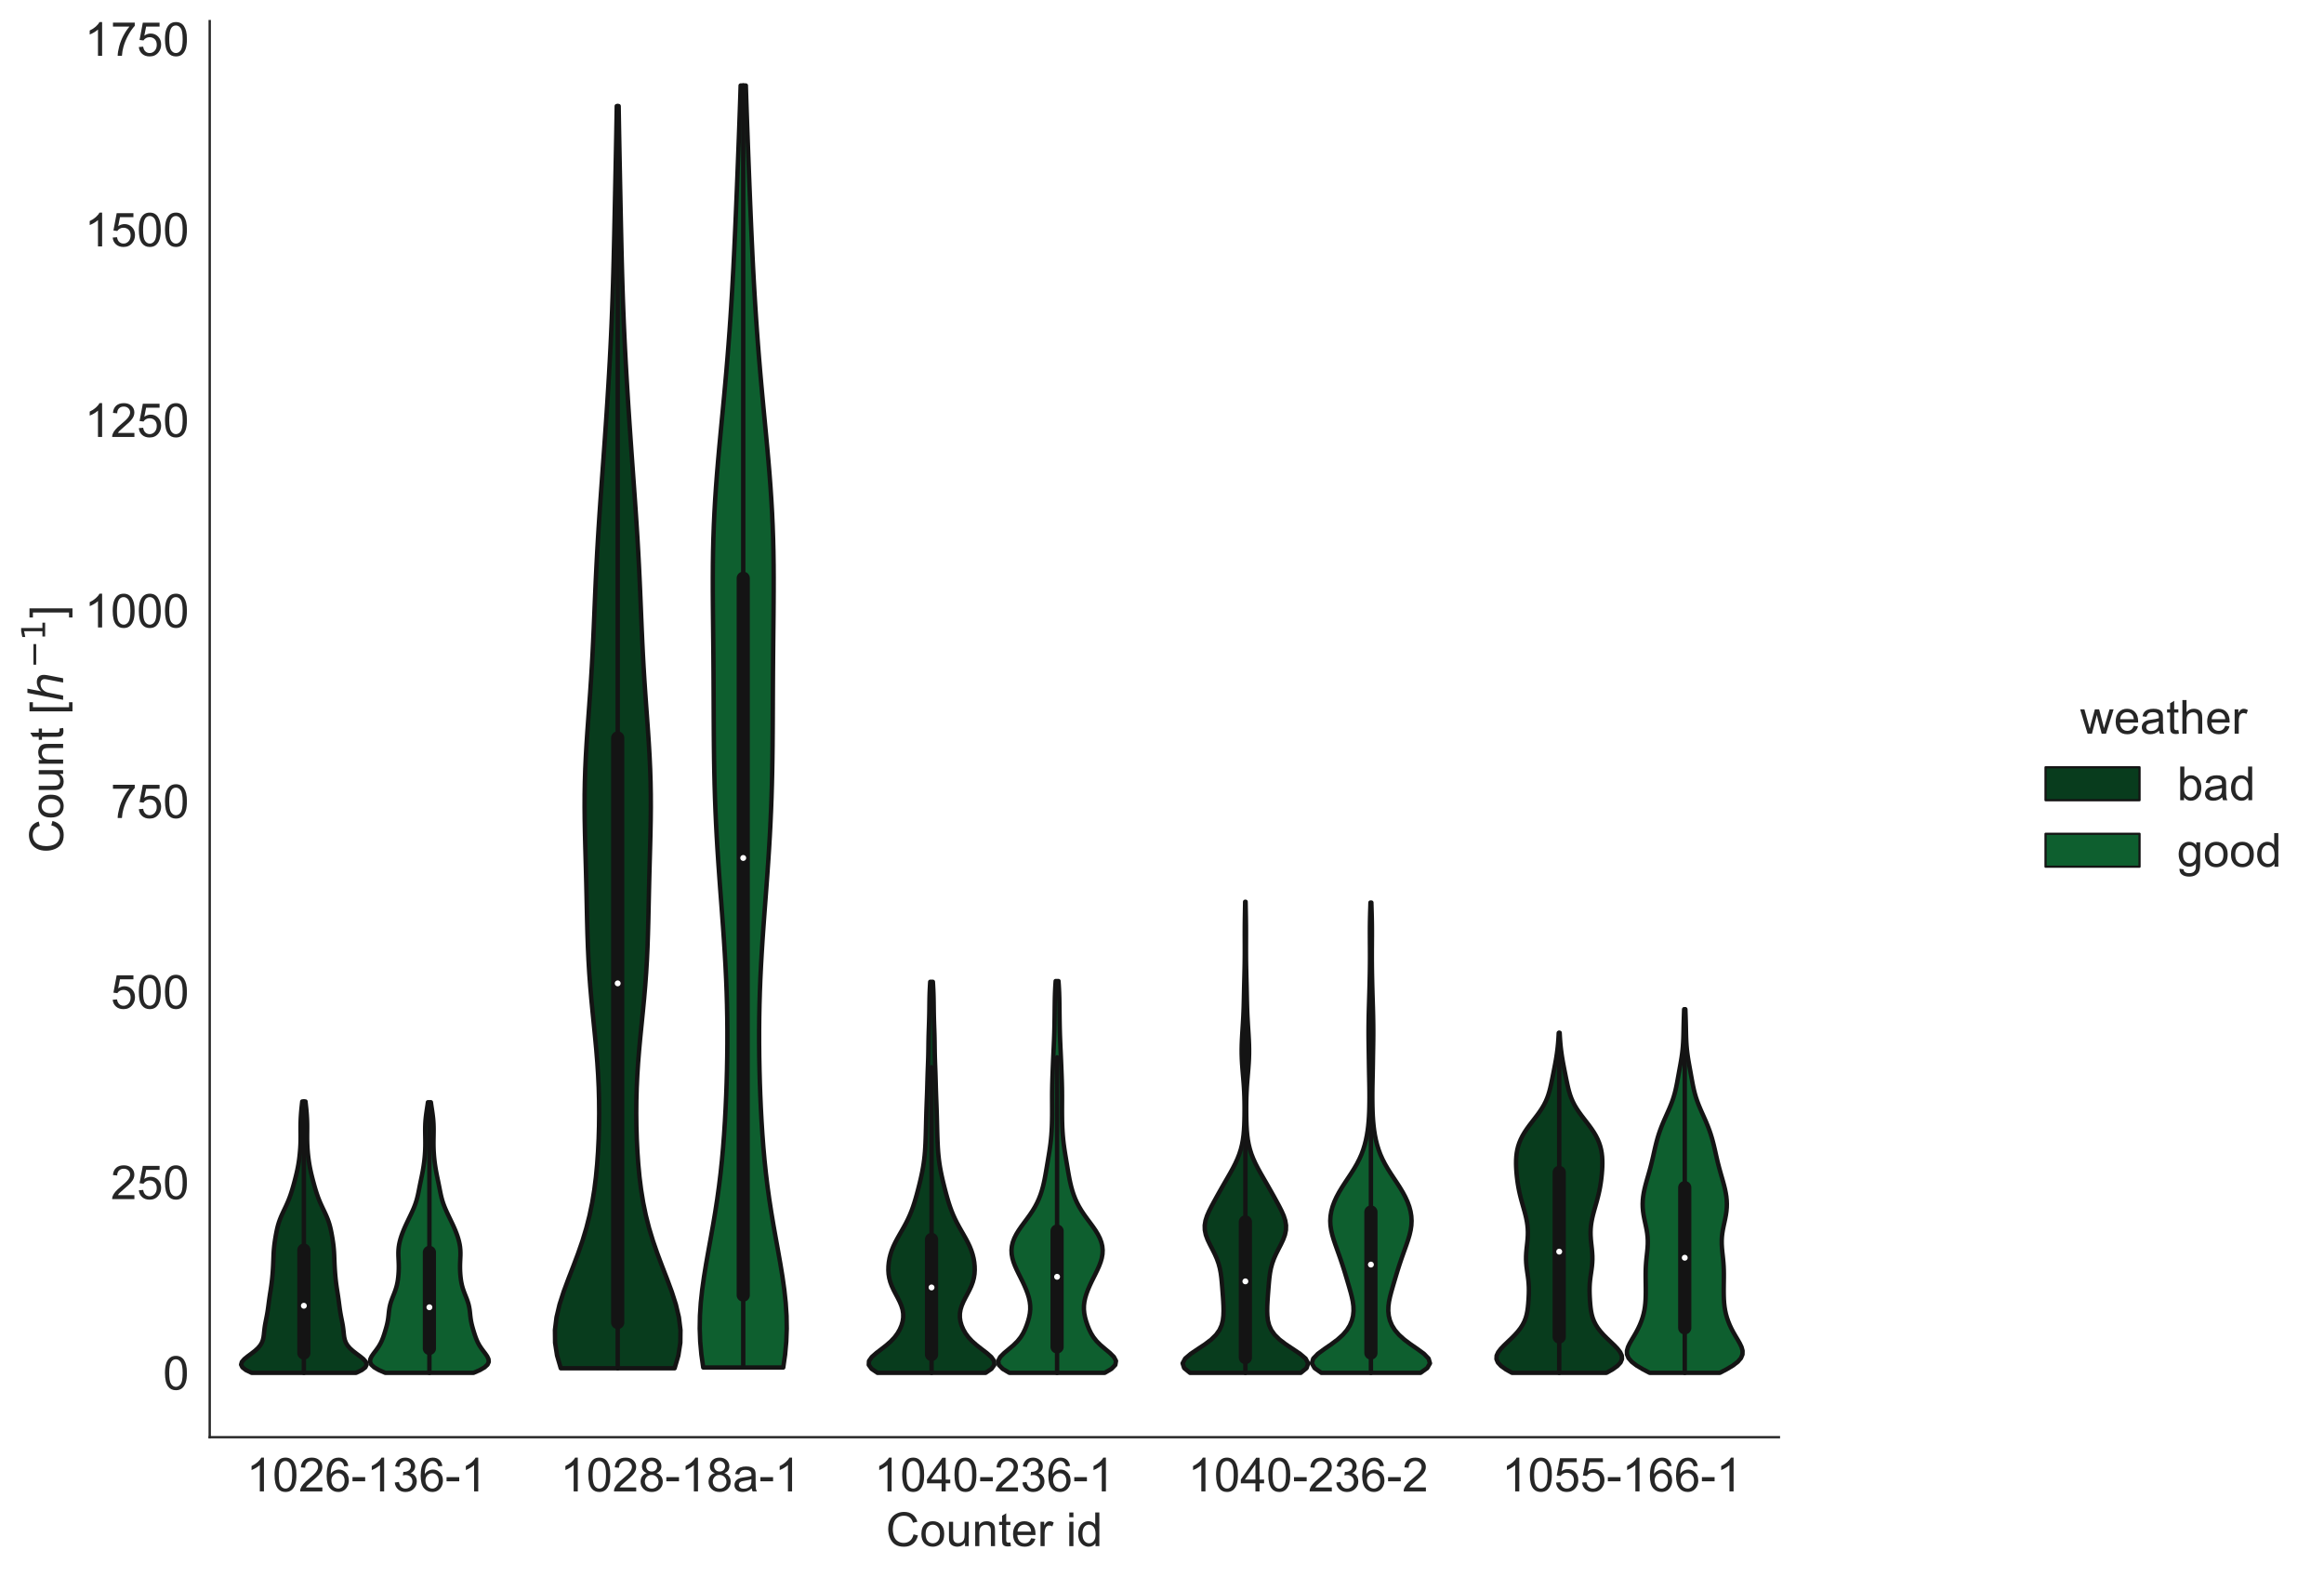<?xml version="1.0" encoding="utf-8" standalone="no"?>
<!DOCTYPE svg PUBLIC "-//W3C//DTD SVG 1.1//EN"
  "http://www.w3.org/Graphics/SVG/1.1/DTD/svg11.dtd">
<!-- Created with matplotlib (https://matplotlib.org/) -->
<svg height="536.576pt" version="1.1" viewBox="0 0 791.118 536.576" width="791.118pt" xmlns="http://www.w3.org/2000/svg" xmlns:xlink="http://www.w3.org/1999/xlink">
 <defs>
  <style type="text/css">
*{stroke-linecap:butt;stroke-linejoin:round;white-space:pre;}
  </style>
 </defs>
 <g id="figure_1">
  <g id="patch_1">
   <path d="M 0 536.576 
L 791.118 536.576 
L 791.118 0 
L 0 0 
z
" style="fill:#ffffff;"/>
  </g>
  <g id="axes_1">
   <g id="patch_2">
    <path d="M 71.39 489.111 
L 605.56 489.111 
L 605.56 7.2 
L 71.39 7.2 
z
" style="fill:#ffffff;"/>
   </g>
   <g id="matplotlib.axis_1">
    <g id="xtick_1">
     <g id="text_1">
      <!-- 1026-136-1 -->
      <defs>
       <path d="M 37.25 0 
L 28.469 0 
L 28.469 56 
Q 25.297 52.984 20.141 49.953 
Q 14.984 46.922 10.891 45.406 
L 10.891 53.906 
Q 18.266 57.375 23.781 62.297 
Q 29.297 67.234 31.594 71.875 
L 37.25 71.875 
z
" id="ArialMT-49"/>
       <path d="M 4.156 35.297 
Q 4.156 48 6.766 55.734 
Q 9.375 63.484 14.516 67.672 
Q 19.672 71.875 27.484 71.875 
Q 33.25 71.875 37.594 69.547 
Q 41.938 67.234 44.766 62.859 
Q 47.609 58.5 49.219 52.219 
Q 50.828 45.953 50.828 35.297 
Q 50.828 22.703 48.234 14.969 
Q 45.656 7.234 40.5 3 
Q 35.359 -1.219 27.484 -1.219 
Q 17.141 -1.219 11.234 6.203 
Q 4.156 15.141 4.156 35.297 
z
M 13.188 35.297 
Q 13.188 17.672 17.312 11.828 
Q 21.438 6 27.484 6 
Q 33.547 6 37.672 11.859 
Q 41.797 17.719 41.797 35.297 
Q 41.797 52.984 37.672 58.781 
Q 33.547 64.594 27.391 64.594 
Q 21.344 64.594 17.719 59.469 
Q 13.188 52.938 13.188 35.297 
z
" id="ArialMT-48"/>
       <path d="M 50.344 8.453 
L 50.344 0 
L 3.031 0 
Q 2.938 3.172 4.047 6.109 
Q 5.859 10.938 9.828 15.625 
Q 13.812 20.312 21.344 26.469 
Q 33.016 36.031 37.109 41.625 
Q 41.219 47.219 41.219 52.203 
Q 41.219 57.422 37.469 61 
Q 33.734 64.594 27.734 64.594 
Q 21.391 64.594 17.578 60.781 
Q 13.766 56.984 13.719 50.25 
L 4.688 51.172 
Q 5.609 61.281 11.656 66.578 
Q 17.719 71.875 27.938 71.875 
Q 38.234 71.875 44.234 66.156 
Q 50.25 60.453 50.25 52 
Q 50.25 47.703 48.484 43.547 
Q 46.734 39.406 42.656 34.812 
Q 38.578 30.219 29.109 22.219 
Q 21.188 15.578 18.938 13.203 
Q 16.703 10.844 15.234 8.453 
z
" id="ArialMT-50"/>
       <path d="M 49.75 54.047 
L 41.016 53.375 
Q 39.844 58.547 37.703 60.891 
Q 34.125 64.656 28.906 64.656 
Q 24.703 64.656 21.531 62.312 
Q 17.391 59.281 14.984 53.469 
Q 12.594 47.656 12.5 36.922 
Q 15.672 41.75 20.266 44.094 
Q 24.859 46.438 29.891 46.438 
Q 38.672 46.438 44.844 39.969 
Q 51.031 33.5 51.031 23.25 
Q 51.031 16.5 48.125 10.719 
Q 45.219 4.938 40.141 1.859 
Q 35.062 -1.219 28.609 -1.219 
Q 17.625 -1.219 10.688 6.859 
Q 3.766 14.938 3.766 33.5 
Q 3.766 54.25 11.422 63.672 
Q 18.109 71.875 29.438 71.875 
Q 37.891 71.875 43.281 67.141 
Q 48.688 62.406 49.75 54.047 
z
M 13.875 23.188 
Q 13.875 18.656 15.797 14.5 
Q 17.719 10.359 21.188 8.172 
Q 24.656 6 28.469 6 
Q 34.031 6 38.031 10.484 
Q 42.047 14.984 42.047 22.703 
Q 42.047 30.125 38.078 34.391 
Q 34.125 38.672 28.125 38.672 
Q 22.172 38.672 18.016 34.391 
Q 13.875 30.125 13.875 23.188 
z
" id="ArialMT-54"/>
       <path d="M 3.172 21.484 
L 3.172 30.328 
L 30.172 30.328 
L 30.172 21.484 
z
" id="ArialMT-45"/>
       <path d="M 4.203 18.891 
L 12.984 20.062 
Q 14.5 12.594 18.141 9.297 
Q 21.781 6 27 6 
Q 33.203 6 37.469 10.297 
Q 41.75 14.594 41.75 20.953 
Q 41.75 27 37.797 30.922 
Q 33.844 34.859 27.734 34.859 
Q 25.25 34.859 21.531 33.891 
L 22.516 41.609 
Q 23.391 41.5 23.922 41.5 
Q 29.547 41.5 34.031 44.422 
Q 38.531 47.359 38.531 53.469 
Q 38.531 58.297 35.25 61.469 
Q 31.984 64.656 26.812 64.656 
Q 21.688 64.656 18.266 61.422 
Q 14.844 58.203 13.875 51.766 
L 5.078 53.328 
Q 6.688 62.156 12.391 67.016 
Q 18.109 71.875 26.609 71.875 
Q 32.469 71.875 37.391 69.359 
Q 42.328 66.844 44.938 62.5 
Q 47.562 58.156 47.562 53.266 
Q 47.562 48.641 45.062 44.828 
Q 42.578 41.016 37.703 38.766 
Q 44.047 37.312 47.562 32.688 
Q 51.078 28.078 51.078 21.141 
Q 51.078 11.766 44.234 5.25 
Q 37.406 -1.266 26.953 -1.266 
Q 17.531 -1.266 11.297 4.344 
Q 5.078 9.969 4.203 18.891 
z
" id="ArialMT-51"/>
      </defs>
      <g style="fill:#262626;" transform="translate(83.889 507.563)scale(0.16 -0.16)">
       <use xlink:href="#ArialMT-49"/>
       <use x="55.615" xlink:href="#ArialMT-48"/>
       <use x="111.23" xlink:href="#ArialMT-50"/>
       <use x="166.846" xlink:href="#ArialMT-54"/>
       <use x="222.461" xlink:href="#ArialMT-45"/>
       <use x="255.762" xlink:href="#ArialMT-49"/>
       <use x="311.377" xlink:href="#ArialMT-51"/>
       <use x="366.992" xlink:href="#ArialMT-54"/>
       <use x="422.607" xlink:href="#ArialMT-45"/>
       <use x="455.908" xlink:href="#ArialMT-49"/>
      </g>
     </g>
    </g>
    <g id="xtick_2">
     <g id="text_2">
      <!-- 1028-18a-1 -->
      <defs>
       <path d="M 17.672 38.812 
Q 12.203 40.828 9.562 44.531 
Q 6.938 48.25 6.938 53.422 
Q 6.938 61.234 12.547 66.547 
Q 18.172 71.875 27.484 71.875 
Q 36.859 71.875 42.578 66.422 
Q 48.297 60.984 48.297 53.172 
Q 48.297 48.188 45.672 44.5 
Q 43.062 40.828 37.75 38.812 
Q 44.344 36.672 47.781 31.875 
Q 51.219 27.094 51.219 20.453 
Q 51.219 11.281 44.719 5.031 
Q 38.234 -1.219 27.641 -1.219 
Q 17.047 -1.219 10.547 5.047 
Q 4.047 11.328 4.047 20.703 
Q 4.047 27.688 7.594 32.391 
Q 11.141 37.109 17.672 38.812 
z
M 15.922 53.719 
Q 15.922 48.641 19.188 45.406 
Q 22.469 42.188 27.688 42.188 
Q 32.766 42.188 36.016 45.375 
Q 39.266 48.578 39.266 53.219 
Q 39.266 58.062 35.906 61.359 
Q 32.562 64.656 27.594 64.656 
Q 22.562 64.656 19.234 61.422 
Q 15.922 58.203 15.922 53.719 
z
M 13.094 20.656 
Q 13.094 16.891 14.875 13.375 
Q 16.656 9.859 20.172 7.922 
Q 23.688 6 27.734 6 
Q 34.031 6 38.125 10.047 
Q 42.234 14.109 42.234 20.359 
Q 42.234 26.703 38.016 30.859 
Q 33.797 35.016 27.438 35.016 
Q 21.234 35.016 17.156 30.906 
Q 13.094 26.812 13.094 20.656 
z
" id="ArialMT-56"/>
       <path d="M 40.438 6.391 
Q 35.547 2.25 31.031 0.531 
Q 26.516 -1.172 21.344 -1.172 
Q 12.797 -1.172 8.203 3 
Q 3.609 7.172 3.609 13.672 
Q 3.609 17.484 5.344 20.625 
Q 7.078 23.781 9.891 25.688 
Q 12.703 27.594 16.219 28.562 
Q 18.797 29.25 24.031 29.891 
Q 34.672 31.156 39.703 32.906 
Q 39.75 34.719 39.75 35.203 
Q 39.75 40.578 37.25 42.781 
Q 33.891 45.75 27.25 45.75 
Q 21.047 45.75 18.094 43.578 
Q 15.141 41.406 13.719 35.891 
L 5.125 37.062 
Q 6.297 42.578 8.984 45.969 
Q 11.672 49.359 16.75 51.188 
Q 21.828 53.031 28.516 53.031 
Q 35.156 53.031 39.297 51.469 
Q 43.453 49.906 45.406 47.531 
Q 47.359 45.172 48.141 41.547 
Q 48.578 39.312 48.578 33.453 
L 48.578 21.734 
Q 48.578 9.469 49.141 6.219 
Q 49.703 2.984 51.375 0 
L 42.188 0 
Q 40.828 2.734 40.438 6.391 
z
M 39.703 26.031 
Q 34.906 24.078 25.344 22.703 
Q 19.922 21.922 17.672 20.938 
Q 15.438 19.969 14.203 18.094 
Q 12.984 16.219 12.984 13.922 
Q 12.984 10.406 15.641 8.062 
Q 18.312 5.719 23.438 5.719 
Q 28.516 5.719 32.469 7.938 
Q 36.422 10.156 38.281 14.016 
Q 39.703 17 39.703 22.797 
z
" id="ArialMT-97"/>
      </defs>
      <g style="fill:#262626;" transform="translate(190.723 507.563)scale(0.16 -0.16)">
       <use xlink:href="#ArialMT-49"/>
       <use x="55.615" xlink:href="#ArialMT-48"/>
       <use x="111.23" xlink:href="#ArialMT-50"/>
       <use x="166.846" xlink:href="#ArialMT-56"/>
       <use x="222.461" xlink:href="#ArialMT-45"/>
       <use x="255.762" xlink:href="#ArialMT-49"/>
       <use x="311.377" xlink:href="#ArialMT-56"/>
       <use x="366.992" xlink:href="#ArialMT-97"/>
       <use x="422.607" xlink:href="#ArialMT-45"/>
       <use x="455.908" xlink:href="#ArialMT-49"/>
      </g>
     </g>
    </g>
    <g id="xtick_3">
     <g id="text_3">
      <!-- 1040-236-1 -->
      <defs>
       <path d="M 32.328 0 
L 32.328 17.141 
L 1.266 17.141 
L 1.266 25.203 
L 33.938 71.578 
L 41.109 71.578 
L 41.109 25.203 
L 50.781 25.203 
L 50.781 17.141 
L 41.109 17.141 
L 41.109 0 
z
M 32.328 25.203 
L 32.328 57.469 
L 9.906 25.203 
z
" id="ArialMT-52"/>
      </defs>
      <g style="fill:#262626;" transform="translate(297.557 507.563)scale(0.16 -0.16)">
       <use xlink:href="#ArialMT-49"/>
       <use x="55.615" xlink:href="#ArialMT-48"/>
       <use x="111.23" xlink:href="#ArialMT-52"/>
       <use x="166.846" xlink:href="#ArialMT-48"/>
       <use x="222.461" xlink:href="#ArialMT-45"/>
       <use x="255.762" xlink:href="#ArialMT-50"/>
       <use x="311.377" xlink:href="#ArialMT-51"/>
       <use x="366.992" xlink:href="#ArialMT-54"/>
       <use x="422.607" xlink:href="#ArialMT-45"/>
       <use x="455.908" xlink:href="#ArialMT-49"/>
      </g>
     </g>
    </g>
    <g id="xtick_4">
     <g id="text_4">
      <!-- 1040-236-2 -->
      <g style="fill:#262626;" transform="translate(404.391 507.563)scale(0.16 -0.16)">
       <use xlink:href="#ArialMT-49"/>
       <use x="55.615" xlink:href="#ArialMT-48"/>
       <use x="111.23" xlink:href="#ArialMT-52"/>
       <use x="166.846" xlink:href="#ArialMT-48"/>
       <use x="222.461" xlink:href="#ArialMT-45"/>
       <use x="255.762" xlink:href="#ArialMT-50"/>
       <use x="311.377" xlink:href="#ArialMT-51"/>
       <use x="366.992" xlink:href="#ArialMT-54"/>
       <use x="422.607" xlink:href="#ArialMT-45"/>
       <use x="455.908" xlink:href="#ArialMT-50"/>
      </g>
     </g>
    </g>
    <g id="xtick_5">
     <g id="text_5">
      <!-- 1055-166-1 -->
      <defs>
       <path d="M 4.156 18.75 
L 13.375 19.531 
Q 14.406 12.797 18.141 9.391 
Q 21.875 6 27.156 6 
Q 33.5 6 37.891 10.781 
Q 42.281 15.578 42.281 23.484 
Q 42.281 31 38.062 35.344 
Q 33.844 39.703 27 39.703 
Q 22.75 39.703 19.328 37.766 
Q 15.922 35.844 13.969 32.766 
L 5.719 33.844 
L 12.641 70.609 
L 48.25 70.609 
L 48.25 62.203 
L 19.672 62.203 
L 15.828 42.969 
Q 22.266 47.469 29.344 47.469 
Q 38.719 47.469 45.156 40.969 
Q 51.609 34.469 51.609 24.266 
Q 51.609 14.547 45.953 7.469 
Q 39.062 -1.219 27.156 -1.219 
Q 17.391 -1.219 11.203 4.25 
Q 5.031 9.719 4.156 18.75 
z
" id="ArialMT-53"/>
      </defs>
      <g style="fill:#262626;" transform="translate(511.225 507.563)scale(0.16 -0.16)">
       <use xlink:href="#ArialMT-49"/>
       <use x="55.615" xlink:href="#ArialMT-48"/>
       <use x="111.23" xlink:href="#ArialMT-53"/>
       <use x="166.846" xlink:href="#ArialMT-53"/>
       <use x="222.461" xlink:href="#ArialMT-45"/>
       <use x="255.762" xlink:href="#ArialMT-49"/>
       <use x="311.377" xlink:href="#ArialMT-54"/>
       <use x="366.992" xlink:href="#ArialMT-54"/>
       <use x="422.607" xlink:href="#ArialMT-45"/>
       <use x="455.908" xlink:href="#ArialMT-49"/>
      </g>
     </g>
    </g>
    <g id="text_6">
     <!-- Counter id -->
     <defs>
      <path d="M 58.797 25.094 
L 68.266 22.703 
Q 65.281 11.031 57.547 4.906 
Q 49.812 -1.219 38.625 -1.219 
Q 27.047 -1.219 19.797 3.484 
Q 12.547 8.203 8.766 17.141 
Q 4.984 26.078 4.984 36.328 
Q 4.984 47.516 9.25 55.828 
Q 13.531 64.156 21.406 68.469 
Q 29.297 72.797 38.766 72.797 
Q 49.516 72.797 56.828 67.328 
Q 64.156 61.859 67.047 51.953 
L 57.719 49.75 
Q 55.219 57.562 50.484 61.125 
Q 45.75 64.703 38.578 64.703 
Q 30.328 64.703 24.781 60.734 
Q 19.234 56.781 16.984 50.109 
Q 14.75 43.453 14.75 36.375 
Q 14.75 27.25 17.406 20.438 
Q 20.062 13.625 25.672 10.25 
Q 31.297 6.891 37.844 6.891 
Q 45.797 6.891 51.312 11.469 
Q 56.844 16.062 58.797 25.094 
z
" id="ArialMT-67"/>
      <path d="M 3.328 25.922 
Q 3.328 40.328 11.328 47.266 
Q 18.016 53.031 27.641 53.031 
Q 38.328 53.031 45.109 46.016 
Q 51.906 39.016 51.906 26.656 
Q 51.906 16.656 48.906 10.906 
Q 45.906 5.172 40.156 2 
Q 34.422 -1.172 27.641 -1.172 
Q 16.75 -1.172 10.031 5.812 
Q 3.328 12.797 3.328 25.922 
z
M 12.359 25.922 
Q 12.359 15.969 16.703 11.016 
Q 21.047 6.062 27.641 6.062 
Q 34.188 6.062 38.531 11.031 
Q 42.875 16.016 42.875 26.219 
Q 42.875 35.844 38.5 40.797 
Q 34.125 45.75 27.641 45.75 
Q 21.047 45.75 16.703 40.812 
Q 12.359 35.891 12.359 25.922 
z
" id="ArialMT-111"/>
      <path d="M 40.578 0 
L 40.578 7.625 
Q 34.516 -1.172 24.125 -1.172 
Q 19.531 -1.172 15.547 0.578 
Q 11.578 2.344 9.641 5 
Q 7.719 7.672 6.938 11.531 
Q 6.391 14.109 6.391 19.734 
L 6.391 51.859 
L 15.188 51.859 
L 15.188 23.094 
Q 15.188 16.219 15.719 13.812 
Q 16.547 10.359 19.234 8.375 
Q 21.922 6.391 25.875 6.391 
Q 29.828 6.391 33.297 8.422 
Q 36.766 10.453 38.203 13.938 
Q 39.656 17.438 39.656 24.078 
L 39.656 51.859 
L 48.438 51.859 
L 48.438 0 
z
" id="ArialMT-117"/>
      <path d="M 6.594 0 
L 6.594 51.859 
L 14.5 51.859 
L 14.5 44.484 
Q 20.219 53.031 31 53.031 
Q 35.688 53.031 39.625 51.344 
Q 43.562 49.656 45.516 46.922 
Q 47.469 44.188 48.25 40.438 
Q 48.734 37.984 48.734 31.891 
L 48.734 0 
L 39.938 0 
L 39.938 31.547 
Q 39.938 36.922 38.906 39.578 
Q 37.891 42.234 35.281 43.812 
Q 32.672 45.406 29.156 45.406 
Q 23.531 45.406 19.453 41.844 
Q 15.375 38.281 15.375 28.328 
L 15.375 0 
z
" id="ArialMT-110"/>
      <path d="M 25.781 7.859 
L 27.047 0.094 
Q 23.344 -0.688 20.406 -0.688 
Q 15.625 -0.688 12.984 0.828 
Q 10.359 2.344 9.281 4.812 
Q 8.203 7.281 8.203 15.188 
L 8.203 45.016 
L 1.766 45.016 
L 1.766 51.859 
L 8.203 51.859 
L 8.203 64.703 
L 16.938 69.969 
L 16.938 51.859 
L 25.781 51.859 
L 25.781 45.016 
L 16.938 45.016 
L 16.938 14.703 
Q 16.938 10.938 17.406 9.859 
Q 17.875 8.797 18.922 8.156 
Q 19.969 7.516 21.922 7.516 
Q 23.391 7.516 25.781 7.859 
z
" id="ArialMT-116"/>
      <path d="M 42.094 16.703 
L 51.172 15.578 
Q 49.031 7.625 43.219 3.219 
Q 37.406 -1.172 28.375 -1.172 
Q 17 -1.172 10.328 5.828 
Q 3.656 12.844 3.656 25.484 
Q 3.656 38.578 10.391 45.797 
Q 17.141 53.031 27.875 53.031 
Q 38.281 53.031 44.875 45.953 
Q 51.469 38.875 51.469 26.031 
Q 51.469 25.25 51.422 23.688 
L 12.75 23.688 
Q 13.234 15.141 17.578 10.594 
Q 21.922 6.062 28.422 6.062 
Q 33.25 6.062 36.672 8.594 
Q 40.094 11.141 42.094 16.703 
z
M 13.234 30.906 
L 42.188 30.906 
Q 41.609 37.453 38.875 40.719 
Q 34.672 45.797 27.984 45.797 
Q 21.922 45.797 17.797 41.75 
Q 13.672 37.703 13.234 30.906 
z
" id="ArialMT-101"/>
      <path d="M 6.5 0 
L 6.5 51.859 
L 14.406 51.859 
L 14.406 44 
Q 17.438 49.516 20 51.266 
Q 22.562 53.031 25.641 53.031 
Q 30.078 53.031 34.672 50.203 
L 31.641 42.047 
Q 28.422 43.953 25.203 43.953 
Q 22.312 43.953 20.016 42.219 
Q 17.719 40.484 16.75 37.406 
Q 15.281 32.719 15.281 27.156 
L 15.281 0 
z
" id="ArialMT-114"/>
      <path id="ArialMT-32"/>
      <path d="M 6.641 61.469 
L 6.641 71.578 
L 15.438 71.578 
L 15.438 61.469 
z
M 6.641 0 
L 6.641 51.859 
L 15.438 51.859 
L 15.438 0 
z
" id="ArialMT-105"/>
      <path d="M 40.234 0 
L 40.234 6.547 
Q 35.297 -1.172 25.734 -1.172 
Q 19.531 -1.172 14.328 2.25 
Q 9.125 5.672 6.266 11.797 
Q 3.422 17.922 3.422 25.875 
Q 3.422 33.641 6 39.969 
Q 8.594 46.297 13.766 49.656 
Q 18.953 53.031 25.344 53.031 
Q 30.031 53.031 33.688 51.047 
Q 37.359 49.078 39.656 45.906 
L 39.656 71.578 
L 48.391 71.578 
L 48.391 0 
z
M 12.453 25.875 
Q 12.453 15.922 16.641 10.984 
Q 20.844 6.062 26.562 6.062 
Q 32.328 6.062 36.344 10.766 
Q 40.375 15.484 40.375 25.141 
Q 40.375 35.797 36.266 40.766 
Q 32.172 45.75 26.172 45.75 
Q 20.312 45.75 16.375 40.969 
Q 12.453 36.188 12.453 25.875 
z
" id="ArialMT-100"/>
     </defs>
     <g style="fill:#262626;" transform="translate(301.567 526.196)scale(0.16 -0.16)">
      <use xlink:href="#ArialMT-67"/>
      <use x="72.217" xlink:href="#ArialMT-111"/>
      <use x="127.832" xlink:href="#ArialMT-117"/>
      <use x="183.447" xlink:href="#ArialMT-110"/>
      <use x="239.062" xlink:href="#ArialMT-116"/>
      <use x="266.846" xlink:href="#ArialMT-101"/>
      <use x="322.461" xlink:href="#ArialMT-114"/>
      <use x="355.762" xlink:href="#ArialMT-32"/>
      <use x="383.545" xlink:href="#ArialMT-105"/>
      <use x="405.762" xlink:href="#ArialMT-100"/>
     </g>
    </g>
   </g>
   <g id="matplotlib.axis_2">
    <g id="ytick_1">
     <g id="text_7">
      <!-- 0 -->
      <g style="fill:#262626;" transform="translate(55.492 472.932)scale(0.16 -0.16)">
       <use xlink:href="#ArialMT-48"/>
      </g>
     </g>
    </g>
    <g id="ytick_2">
     <g id="text_8">
      <!-- 250 -->
      <g style="fill:#262626;" transform="translate(37.697 408.086)scale(0.16 -0.16)">
       <use xlink:href="#ArialMT-50"/>
       <use x="55.615" xlink:href="#ArialMT-53"/>
       <use x="111.23" xlink:href="#ArialMT-48"/>
      </g>
     </g>
    </g>
    <g id="ytick_3">
     <g id="text_9">
      <!-- 500 -->
      <g style="fill:#262626;" transform="translate(37.697 343.24)scale(0.16 -0.16)">
       <use xlink:href="#ArialMT-53"/>
       <use x="55.615" xlink:href="#ArialMT-48"/>
       <use x="111.23" xlink:href="#ArialMT-48"/>
      </g>
     </g>
    </g>
    <g id="ytick_4">
     <g id="text_10">
      <!-- 750 -->
      <defs>
       <path d="M 4.734 62.203 
L 4.734 70.656 
L 51.078 70.656 
L 51.078 63.812 
Q 44.234 56.547 37.516 44.484 
Q 30.812 32.422 27.156 19.672 
Q 24.516 10.688 23.781 0 
L 14.75 0 
Q 14.891 8.453 18.062 20.406 
Q 21.234 32.375 27.172 43.484 
Q 33.109 54.594 39.797 62.203 
z
" id="ArialMT-55"/>
      </defs>
      <g style="fill:#262626;" transform="translate(37.697 278.393)scale(0.16 -0.16)">
       <use xlink:href="#ArialMT-55"/>
       <use x="55.615" xlink:href="#ArialMT-53"/>
       <use x="111.23" xlink:href="#ArialMT-48"/>
      </g>
     </g>
    </g>
    <g id="ytick_5">
     <g id="text_11">
      <!-- 1000 -->
      <g style="fill:#262626;" transform="translate(28.8 213.547)scale(0.16 -0.16)">
       <use xlink:href="#ArialMT-49"/>
       <use x="55.615" xlink:href="#ArialMT-48"/>
       <use x="111.23" xlink:href="#ArialMT-48"/>
       <use x="166.846" xlink:href="#ArialMT-48"/>
      </g>
     </g>
    </g>
    <g id="ytick_6">
     <g id="text_12">
      <!-- 1250 -->
      <g style="fill:#262626;" transform="translate(28.8 148.701)scale(0.16 -0.16)">
       <use xlink:href="#ArialMT-49"/>
       <use x="55.615" xlink:href="#ArialMT-50"/>
       <use x="111.23" xlink:href="#ArialMT-53"/>
       <use x="166.846" xlink:href="#ArialMT-48"/>
      </g>
     </g>
    </g>
    <g id="ytick_7">
     <g id="text_13">
      <!-- 1500 -->
      <g style="fill:#262626;" transform="translate(28.8 83.855)scale(0.16 -0.16)">
       <use xlink:href="#ArialMT-49"/>
       <use x="55.615" xlink:href="#ArialMT-53"/>
       <use x="111.23" xlink:href="#ArialMT-48"/>
       <use x="166.846" xlink:href="#ArialMT-48"/>
      </g>
     </g>
    </g>
    <g id="ytick_8">
     <g id="text_14">
      <!-- 1750 -->
      <g style="fill:#262626;" transform="translate(28.8 19.009)scale(0.16 -0.16)">
       <use xlink:href="#ArialMT-49"/>
       <use x="55.615" xlink:href="#ArialMT-55"/>
       <use x="111.23" xlink:href="#ArialMT-53"/>
       <use x="166.846" xlink:href="#ArialMT-48"/>
      </g>
     </g>
    </g>
    <g id="text_15">
     <!-- Count [$h^{-1}$] -->
     <defs>
      <path d="M 6.781 -19.875 
L 6.781 71.578 
L 26.172 71.578 
L 26.172 64.312 
L 15.578 64.312 
L 15.578 -12.594 
L 26.172 -12.594 
L 26.172 -19.875 
z
" id="ArialMT-91"/>
      <path d="M 55.719 33.016 
L 49.312 0 
L 40.281 0 
L 46.688 32.672 
Q 47.125 34.969 47.359 36.719 
Q 47.609 38.484 47.609 39.5 
Q 47.609 43.609 45.016 45.891 
Q 42.438 48.188 37.797 48.188 
Q 30.562 48.188 25.266 43.297 
Q 19.969 38.422 18.406 30.328 
L 12.5 0 
L 3.516 0 
L 18.312 75.984 
L 27.297 75.984 
L 21.484 46.094 
Q 24.906 50.688 30.219 53.344 
Q 35.547 56 41.406 56 
Q 48.641 56 52.609 52.094 
Q 56.594 48.188 56.594 41.109 
Q 56.594 39.359 56.375 37.359 
Q 56.156 35.359 55.719 33.016 
z
" id="DejaVuSans-Oblique-104"/>
      <path d="M 10.594 35.5 
L 73.188 35.5 
L 73.188 27.203 
L 10.594 27.203 
z
" id="DejaVuSans-8722"/>
      <path d="M 12.406 8.297 
L 28.516 8.297 
L 28.516 63.922 
L 10.984 60.406 
L 10.984 69.391 
L 28.422 72.906 
L 38.281 72.906 
L 38.281 8.297 
L 54.391 8.297 
L 54.391 0 
L 12.406 0 
z
" id="DejaVuSans-49"/>
      <path d="M 21.297 -19.875 
L 1.906 -19.875 
L 1.906 -12.594 
L 12.5 -12.594 
L 12.5 64.312 
L 1.906 64.312 
L 1.906 71.578 
L 21.297 71.578 
z
" id="ArialMT-93"/>
     </defs>
     <g style="fill:#262626;" transform="translate(21.6 290.315)rotate(-90)scale(0.16 -0.16)">
      <use transform="translate(0 0.684)" xlink:href="#ArialMT-67"/>
      <use transform="translate(72.217 0.684)" xlink:href="#ArialMT-111"/>
      <use transform="translate(127.832 0.684)" xlink:href="#ArialMT-117"/>
      <use transform="translate(183.447 0.684)" xlink:href="#ArialMT-110"/>
      <use transform="translate(239.062 0.684)" xlink:href="#ArialMT-116"/>
      <use transform="translate(266.846 0.684)" xlink:href="#ArialMT-32"/>
      <use transform="translate(294.629 0.684)" xlink:href="#ArialMT-91"/>
      <use transform="translate(322.412 0.684)" xlink:href="#DejaVuSans-Oblique-104"/>
      <use transform="translate(393.239 38.966)scale(0.7)" xlink:href="#DejaVuSans-8722"/>
      <use transform="translate(451.891 38.966)scale(0.7)" xlink:href="#DejaVuSans-49"/>
      <use transform="translate(499.162 0.684)" xlink:href="#ArialMT-93"/>
     </g>
    </g>
   </g>
   <g id="PolyCollection_1">
    <defs>
     <path d="M 121.227 -69.37 
L 85.653 -69.37 
L 83.725 -70.303 
L 82.513 -71.236 
L 82.073 -72.168 
L 82.342 -73.101 
L 83.156 -74.034 
L 84.302 -74.966 
L 85.566 -75.899 
L 86.77 -76.832 
L 87.795 -77.765 
L 88.584 -78.697 
L 89.138 -79.63 
L 89.49 -80.563 
L 89.699 -81.496 
L 89.825 -82.428 
L 89.921 -83.361 
L 90.024 -84.294 
L 90.153 -85.227 
L 90.313 -86.159 
L 90.493 -87.092 
L 90.679 -88.025 
L 90.86 -88.958 
L 91.024 -89.89 
L 91.171 -90.823 
L 91.302 -91.756 
L 91.424 -92.688 
L 91.547 -93.621 
L 91.675 -94.554 
L 91.811 -95.487 
L 91.954 -96.419 
L 92.101 -97.352 
L 92.243 -98.285 
L 92.377 -99.218 
L 92.498 -100.15 
L 92.605 -101.083 
L 92.698 -102.016 
L 92.781 -102.949 
L 92.853 -103.881 
L 92.915 -104.814 
L 92.968 -105.747 
L 93.011 -106.68 
L 93.048 -107.612 
L 93.082 -108.545 
L 93.12 -109.478 
L 93.168 -110.41 
L 93.235 -111.343 
L 93.322 -112.276 
L 93.431 -113.209 
L 93.56 -114.141 
L 93.705 -115.074 
L 93.863 -116.007 
L 94.035 -116.94 
L 94.223 -117.872 
L 94.435 -118.805 
L 94.681 -119.738 
L 94.969 -120.671 
L 95.303 -121.603 
L 95.681 -122.536 
L 96.095 -123.469 
L 96.531 -124.402 
L 96.976 -125.334 
L 97.414 -126.267 
L 97.832 -127.2 
L 98.224 -128.132 
L 98.586 -129.065 
L 98.919 -129.998 
L 99.228 -130.931 
L 99.515 -131.863 
L 99.788 -132.796 
L 100.049 -133.729 
L 100.3 -134.662 
L 100.543 -135.594 
L 100.777 -136.527 
L 100.999 -137.46 
L 101.206 -138.393 
L 101.396 -139.325 
L 101.566 -140.258 
L 101.716 -141.191 
L 101.847 -142.124 
L 101.96 -143.056 
L 102.058 -143.989 
L 102.141 -144.922 
L 102.21 -145.854 
L 102.263 -146.787 
L 102.3 -147.72 
L 102.32 -148.653 
L 102.326 -149.585 
L 102.322 -150.518 
L 102.314 -151.451 
L 102.307 -152.384 
L 102.307 -153.316 
L 102.319 -154.249 
L 102.344 -155.182 
L 102.384 -156.115 
L 102.439 -157.047 
L 102.507 -157.98 
L 102.59 -158.913 
L 102.683 -159.845 
L 102.785 -160.778 
L 102.892 -161.711 
L 103.988 -161.711 
L 103.988 -161.711 
L 104.095 -160.778 
L 104.197 -159.845 
L 104.291 -158.913 
L 104.373 -157.98 
L 104.442 -157.047 
L 104.497 -156.115 
L 104.536 -155.182 
L 104.562 -154.249 
L 104.573 -153.316 
L 104.573 -152.384 
L 104.566 -151.451 
L 104.558 -150.518 
L 104.554 -149.585 
L 104.56 -148.653 
L 104.581 -147.72 
L 104.617 -146.787 
L 104.67 -145.854 
L 104.739 -144.922 
L 104.822 -143.989 
L 104.92 -143.056 
L 105.034 -142.124 
L 105.165 -141.191 
L 105.315 -140.258 
L 105.485 -139.325 
L 105.674 -138.393 
L 105.881 -137.46 
L 106.103 -136.527 
L 106.337 -135.594 
L 106.58 -134.662 
L 106.832 -133.729 
L 107.093 -132.796 
L 107.365 -131.863 
L 107.653 -130.931 
L 107.961 -129.998 
L 108.294 -129.065 
L 108.656 -128.132 
L 109.048 -127.2 
L 109.466 -126.267 
L 109.904 -125.334 
L 110.349 -124.402 
L 110.786 -123.469 
L 111.2 -122.536 
L 111.577 -121.603 
L 111.911 -120.671 
L 112.199 -119.738 
L 112.445 -118.805 
L 112.658 -117.872 
L 112.846 -116.94 
L 113.017 -116.007 
L 113.175 -115.074 
L 113.32 -114.141 
L 113.449 -113.209 
L 113.558 -112.276 
L 113.646 -111.343 
L 113.712 -110.41 
L 113.761 -109.478 
L 113.798 -108.545 
L 113.832 -107.612 
L 113.869 -106.68 
L 113.913 -105.747 
L 113.965 -104.814 
L 114.028 -103.881 
L 114.1 -102.949 
L 114.182 -102.016 
L 114.276 -101.083 
L 114.382 -100.15 
L 114.503 -99.218 
L 114.637 -98.285 
L 114.78 -97.352 
L 114.926 -96.419 
L 115.069 -95.487 
L 115.206 -94.554 
L 115.334 -93.621 
L 115.456 -92.688 
L 115.579 -91.756 
L 115.71 -90.823 
L 115.856 -89.89 
L 116.021 -88.958 
L 116.201 -88.025 
L 116.388 -87.092 
L 116.568 -86.159 
L 116.727 -85.227 
L 116.857 -84.294 
L 116.96 -83.361 
L 117.055 -82.428 
L 117.181 -81.496 
L 117.39 -80.563 
L 117.743 -79.63 
L 118.296 -78.697 
L 119.086 -77.765 
L 120.11 -76.832 
L 121.314 -75.899 
L 122.578 -74.966 
L 123.725 -74.034 
L 124.539 -73.101 
L 124.807 -72.168 
L 124.368 -71.236 
L 123.156 -70.303 
L 121.227 -69.37 
z
" id="m4cedd5bd23" style="stroke:#141414;stroke-width:1.5;"/>
    </defs>
    <g clip-path="url(#p43dc97f9c7)">
     <use style="fill:#083c1d;stroke:#141414;stroke-width:1.5;" x="0" xlink:href="#m4cedd5bd23" y="536.576"/>
    </g>
   </g>
   <g id="PolyCollection_2">
    <defs>
     <path d="M 161.21 -69.37 
L 131.138 -69.37 
L 129.004 -70.3 
L 127.39 -71.23 
L 126.384 -72.16 
L 125.97 -73.091 
L 126.053 -74.021 
L 126.489 -74.951 
L 127.127 -75.881 
L 127.835 -76.811 
L 128.52 -77.741 
L 129.128 -78.671 
L 129.643 -79.601 
L 130.07 -80.531 
L 130.431 -81.462 
L 130.75 -82.392 
L 131.046 -83.322 
L 131.326 -84.252 
L 131.588 -85.182 
L 131.819 -86.112 
L 132.009 -87.042 
L 132.155 -87.972 
L 132.265 -88.902 
L 132.361 -89.833 
L 132.471 -90.763 
L 132.622 -91.693 
L 132.832 -92.623 
L 133.106 -93.553 
L 133.435 -94.483 
L 133.797 -95.413 
L 134.166 -96.343 
L 134.516 -97.274 
L 134.826 -98.204 
L 135.084 -99.134 
L 135.288 -100.064 
L 135.444 -100.994 
L 135.56 -101.924 
L 135.645 -102.854 
L 135.704 -103.784 
L 135.737 -104.714 
L 135.745 -105.645 
L 135.728 -106.575 
L 135.691 -107.505 
L 135.646 -108.435 
L 135.612 -109.365 
L 135.605 -110.295 
L 135.641 -111.225 
L 135.731 -112.155 
L 135.875 -113.086 
L 136.074 -114.016 
L 136.322 -114.946 
L 136.614 -115.876 
L 136.944 -116.806 
L 137.309 -117.736 
L 137.702 -118.666 
L 138.119 -119.596 
L 138.553 -120.526 
L 138.997 -121.457 
L 139.445 -122.387 
L 139.89 -123.317 
L 140.323 -124.247 
L 140.735 -125.177 
L 141.117 -126.107 
L 141.461 -127.037 
L 141.762 -127.967 
L 142.023 -128.898 
L 142.247 -129.828 
L 142.447 -130.758 
L 142.633 -131.688 
L 142.815 -132.618 
L 143.001 -133.548 
L 143.192 -134.478 
L 143.386 -135.408 
L 143.578 -136.338 
L 143.763 -137.269 
L 143.937 -138.199 
L 144.097 -139.129 
L 144.241 -140.059 
L 144.369 -140.989 
L 144.479 -141.919 
L 144.573 -142.849 
L 144.649 -143.779 
L 144.708 -144.709 
L 144.749 -145.64 
L 144.772 -146.57 
L 144.78 -147.5 
L 144.776 -148.43 
L 144.763 -149.36 
L 144.746 -150.29 
L 144.733 -151.22 
L 144.728 -152.15 
L 144.738 -153.081 
L 144.768 -154.011 
L 144.822 -154.941 
L 144.9 -155.871 
L 145.001 -156.801 
L 145.122 -157.731 
L 145.257 -158.661 
L 145.398 -159.591 
L 145.539 -160.521 
L 145.672 -161.452 
L 146.676 -161.452 
L 146.676 -161.452 
L 146.809 -160.521 
L 146.949 -159.591 
L 147.091 -158.661 
L 147.225 -157.731 
L 147.346 -156.801 
L 147.448 -155.871 
L 147.526 -154.941 
L 147.579 -154.011 
L 147.609 -153.081 
L 147.62 -152.15 
L 147.615 -151.22 
L 147.601 -150.29 
L 147.585 -149.36 
L 147.572 -148.43 
L 147.567 -147.5 
L 147.575 -146.57 
L 147.599 -145.64 
L 147.64 -144.709 
L 147.699 -143.779 
L 147.775 -142.849 
L 147.868 -141.919 
L 147.979 -140.989 
L 148.106 -140.059 
L 148.25 -139.129 
L 148.41 -138.199 
L 148.584 -137.269 
L 148.769 -136.338 
L 148.961 -135.408 
L 149.155 -134.478 
L 149.346 -133.548 
L 149.532 -132.618 
L 149.715 -131.688 
L 149.901 -130.758 
L 150.1 -129.828 
L 150.325 -128.898 
L 150.585 -127.967 
L 150.887 -127.037 
L 151.231 -126.107 
L 151.613 -125.177 
L 152.025 -124.247 
L 152.457 -123.317 
L 152.902 -122.387 
L 153.35 -121.457 
L 153.795 -120.526 
L 154.228 -119.596 
L 154.645 -118.666 
L 155.039 -117.736 
L 155.403 -116.806 
L 155.734 -115.876 
L 156.026 -114.946 
L 156.273 -114.016 
L 156.472 -113.086 
L 156.617 -112.155 
L 156.706 -111.225 
L 156.743 -110.295 
L 156.736 -109.365 
L 156.701 -108.435 
L 156.657 -107.505 
L 156.62 -106.575 
L 156.602 -105.645 
L 156.61 -104.714 
L 156.644 -103.784 
L 156.703 -102.854 
L 156.788 -101.924 
L 156.903 -100.994 
L 157.059 -100.064 
L 157.263 -99.134 
L 157.522 -98.204 
L 157.832 -97.274 
L 158.181 -96.343 
L 158.55 -95.413 
L 158.913 -94.483 
L 159.241 -93.553 
L 159.516 -92.623 
L 159.726 -91.693 
L 159.877 -90.763 
L 159.986 -89.833 
L 160.082 -88.902 
L 160.193 -87.972 
L 160.338 -87.042 
L 160.529 -86.112 
L 160.76 -85.182 
L 161.021 -84.252 
L 161.302 -83.322 
L 161.598 -82.392 
L 161.917 -81.462 
L 162.278 -80.531 
L 162.705 -79.601 
L 163.219 -78.671 
L 163.828 -77.741 
L 164.513 -76.811 
L 165.221 -75.881 
L 165.858 -74.951 
L 166.294 -74.021 
L 166.377 -73.091 
L 165.964 -72.16 
L 164.957 -71.23 
L 163.344 -70.3 
L 161.21 -69.37 
z
" id="m1653d22897" style="stroke:#141414;stroke-width:1.5;"/>
    </defs>
    <g clip-path="url(#p43dc97f9c7)">
     <use style="fill:#0e5f2f;stroke:#141414;stroke-width:1.5;" x="0" xlink:href="#m1653d22897" y="536.576"/>
    </g>
   </g>
   <g id="PolyCollection_3">
    <defs>
     <path d="M 229.654 -70.926 
L 190.894 -70.926 
L 189.627 -75.265 
L 188.956 -79.604 
L 188.907 -83.943 
L 189.444 -88.282 
L 190.473 -92.62 
L 191.865 -96.959 
L 193.471 -101.298 
L 195.151 -105.637 
L 196.785 -109.976 
L 198.286 -114.314 
L 199.599 -118.653 
L 200.702 -122.992 
L 201.599 -127.331 
L 202.308 -131.67 
L 202.855 -136.008 
L 203.269 -140.347 
L 203.573 -144.686 
L 203.785 -149.025 
L 203.913 -153.364 
L 203.96 -157.702 
L 203.926 -162.041 
L 203.807 -166.38 
L 203.603 -170.719 
L 203.32 -175.057 
L 202.967 -179.396 
L 202.564 -183.735 
L 202.132 -188.074 
L 201.697 -192.413 
L 201.283 -196.751 
L 200.909 -201.09 
L 200.591 -205.429 
L 200.334 -209.768 
L 200.134 -214.107 
L 199.982 -218.445 
L 199.865 -222.784 
L 199.767 -227.123 
L 199.674 -231.462 
L 199.575 -235.801 
L 199.466 -240.139 
L 199.348 -244.478 
L 199.23 -248.817 
L 199.123 -253.156 
L 199.042 -257.495 
L 199.002 -261.833 
L 199.015 -266.172 
L 199.09 -270.511 
L 199.228 -274.85 
L 199.428 -279.189 
L 199.678 -283.527 
L 199.966 -287.866 
L 200.277 -292.205 
L 200.593 -296.544 
L 200.902 -300.883 
L 201.193 -305.221 
L 201.458 -309.56 
L 201.696 -313.899 
L 201.909 -318.238 
L 202.103 -322.577 
L 202.285 -326.915 
L 202.464 -331.254 
L 202.648 -335.593 
L 202.842 -339.932 
L 203.053 -344.271 
L 203.282 -348.609 
L 203.532 -352.948 
L 203.8 -357.287 
L 204.084 -361.626 
L 204.382 -365.965 
L 204.688 -370.303 
L 204.999 -374.642 
L 205.312 -378.981 
L 205.622 -383.32 
L 205.928 -387.659 
L 206.227 -391.997 
L 206.517 -396.336 
L 206.798 -400.675 
L 207.068 -405.014 
L 207.325 -409.353 
L 207.568 -413.691 
L 207.795 -418.03 
L 208.005 -422.369 
L 208.197 -426.708 
L 208.371 -431.047 
L 208.528 -435.385 
L 208.668 -439.724 
L 208.793 -444.063 
L 208.906 -448.402 
L 209.01 -452.741 
L 209.107 -457.079 
L 209.199 -461.418 
L 209.289 -465.757 
L 209.378 -470.096 
L 209.466 -474.435 
L 209.554 -478.773 
L 209.64 -483.112 
L 209.724 -487.451 
L 209.804 -491.79 
L 209.88 -496.129 
L 209.95 -500.467 
L 210.598 -500.467 
L 210.598 -500.467 
L 210.668 -496.129 
L 210.744 -491.79 
L 210.824 -487.451 
L 210.908 -483.112 
L 210.995 -478.773 
L 211.082 -474.435 
L 211.171 -470.096 
L 211.259 -465.757 
L 211.349 -461.418 
L 211.442 -457.079 
L 211.538 -452.741 
L 211.642 -448.402 
L 211.755 -444.063 
L 211.88 -439.724 
L 212.02 -435.385 
L 212.177 -431.047 
L 212.351 -426.708 
L 212.543 -422.369 
L 212.753 -418.03 
L 212.98 -413.691 
L 213.223 -409.353 
L 213.48 -405.014 
L 213.75 -400.675 
L 214.031 -396.336 
L 214.321 -391.997 
L 214.62 -387.659 
L 214.926 -383.32 
L 215.236 -378.981 
L 215.549 -374.642 
L 215.86 -370.303 
L 216.167 -365.965 
L 216.464 -361.626 
L 216.748 -357.287 
L 217.017 -352.948 
L 217.266 -348.609 
L 217.495 -344.271 
L 217.706 -339.932 
L 217.901 -335.593 
L 218.084 -331.254 
L 218.263 -326.915 
L 218.445 -322.577 
L 218.639 -318.238 
L 218.852 -313.899 
L 219.09 -309.56 
L 219.356 -305.221 
L 219.646 -300.883 
L 219.955 -296.544 
L 220.272 -292.205 
L 220.582 -287.866 
L 220.87 -283.527 
L 221.121 -279.189 
L 221.32 -274.85 
L 221.458 -270.511 
L 221.533 -266.172 
L 221.546 -261.833 
L 221.506 -257.495 
L 221.425 -253.156 
L 221.318 -248.817 
L 221.2 -244.478 
L 221.082 -240.139 
L 220.973 -235.801 
L 220.875 -231.462 
L 220.781 -227.123 
L 220.683 -222.784 
L 220.566 -218.445 
L 220.414 -214.107 
L 220.215 -209.768 
L 219.957 -205.429 
L 219.639 -201.09 
L 219.266 -196.751 
L 218.851 -192.413 
L 218.416 -188.074 
L 217.984 -183.735 
L 217.581 -179.396 
L 217.229 -175.057 
L 216.945 -170.719 
L 216.742 -166.38 
L 216.622 -162.041 
L 216.588 -157.702 
L 216.635 -153.364 
L 216.763 -149.025 
L 216.975 -144.686 
L 217.279 -140.347 
L 217.693 -136.008 
L 218.241 -131.67 
L 218.949 -127.331 
L 219.846 -122.992 
L 220.949 -118.653 
L 222.262 -114.314 
L 223.763 -109.976 
L 225.397 -105.637 
L 227.077 -101.298 
L 228.684 -96.959 
L 230.075 -92.62 
L 231.104 -88.282 
L 231.641 -83.943 
L 231.592 -79.604 
L 230.921 -75.265 
L 229.654 -70.926 
z
" id="mb13bfd7bf5" style="stroke:#141414;stroke-width:1.5;"/>
    </defs>
    <g clip-path="url(#p43dc97f9c7)">
     <use style="fill:#083c1d;stroke:#141414;stroke-width:1.5;" x="0" xlink:href="#mb13bfd7bf5" y="536.576"/>
    </g>
   </g>
   <g id="PolyCollection_4">
    <defs>
     <path d="M 266.627 -71.186 
L 239.388 -71.186 
L 238.758 -75.593 
L 238.358 -80 
L 238.196 -84.406 
L 238.268 -88.813 
L 238.555 -93.22 
L 239.026 -97.627 
L 239.644 -102.034 
L 240.364 -106.441 
L 241.144 -110.848 
L 241.944 -115.255 
L 242.727 -119.662 
L 243.469 -124.069 
L 244.15 -128.476 
L 244.76 -132.883 
L 245.295 -137.29 
L 245.757 -141.696 
L 246.151 -146.103 
L 246.486 -150.51 
L 246.767 -154.917 
L 247.003 -159.324 
L 247.197 -163.731 
L 247.354 -168.138 
L 247.473 -172.545 
L 247.556 -176.952 
L 247.599 -181.359 
L 247.602 -185.766 
L 247.562 -190.173 
L 247.478 -194.579 
L 247.35 -198.986 
L 247.179 -203.393 
L 246.967 -207.8 
L 246.718 -212.207 
L 246.439 -216.614 
L 246.135 -221.021 
L 245.814 -225.428 
L 245.484 -229.835 
L 245.153 -234.242 
L 244.831 -238.649 
L 244.522 -243.056 
L 244.236 -247.462 
L 243.976 -251.869 
L 243.746 -256.276 
L 243.549 -260.683 
L 243.385 -265.09 
L 243.253 -269.497 
L 243.151 -273.904 
L 243.075 -278.311 
L 243.022 -282.718 
L 242.985 -287.125 
L 242.96 -291.532 
L 242.941 -295.939 
L 242.923 -300.346 
L 242.902 -304.752 
L 242.876 -309.159 
L 242.843 -313.566 
L 242.802 -317.973 
L 242.758 -322.38 
L 242.714 -326.787 
L 242.675 -331.194 
L 242.65 -335.601 
L 242.647 -340.008 
L 242.672 -344.415 
L 242.734 -348.822 
L 242.839 -353.229 
L 242.991 -357.635 
L 243.191 -362.042 
L 243.439 -366.449 
L 243.732 -370.856 
L 244.066 -375.263 
L 244.432 -379.67 
L 244.824 -384.077 
L 245.234 -388.484 
L 245.652 -392.891 
L 246.072 -397.298 
L 246.486 -401.705 
L 246.889 -406.112 
L 247.277 -410.518 
L 247.647 -414.925 
L 247.996 -419.332 
L 248.324 -423.739 
L 248.632 -428.146 
L 248.918 -432.553 
L 249.186 -436.96 
L 249.435 -441.367 
L 249.669 -445.774 
L 249.888 -450.181 
L 250.096 -454.588 
L 250.293 -458.995 
L 250.482 -463.402 
L 250.664 -467.808 
L 250.842 -472.215 
L 251.016 -476.622 
L 251.186 -481.029 
L 251.353 -485.436 
L 251.518 -489.843 
L 251.678 -494.25 
L 251.833 -498.657 
L 251.981 -503.064 
L 252.121 -507.471 
L 253.894 -507.471 
L 253.894 -507.471 
L 254.034 -503.064 
L 254.183 -498.657 
L 254.338 -494.25 
L 254.498 -489.843 
L 254.662 -485.436 
L 254.829 -481.029 
L 255 -476.622 
L 255.173 -472.215 
L 255.351 -467.808 
L 255.534 -463.402 
L 255.723 -458.995 
L 255.92 -454.588 
L 256.127 -450.181 
L 256.346 -445.774 
L 256.58 -441.367 
L 256.83 -436.96 
L 257.097 -432.553 
L 257.384 -428.146 
L 257.691 -423.739 
L 258.019 -419.332 
L 258.369 -414.925 
L 258.738 -410.518 
L 259.126 -406.112 
L 259.529 -401.705 
L 259.944 -397.298 
L 260.363 -392.891 
L 260.782 -388.484 
L 261.191 -384.077 
L 261.583 -379.67 
L 261.95 -375.263 
L 262.283 -370.856 
L 262.576 -366.449 
L 262.825 -362.042 
L 263.025 -357.635 
L 263.176 -353.229 
L 263.281 -348.822 
L 263.343 -344.415 
L 263.369 -340.008 
L 263.365 -335.601 
L 263.34 -331.194 
L 263.302 -326.787 
L 263.257 -322.38 
L 263.213 -317.973 
L 263.173 -313.566 
L 263.139 -309.159 
L 263.113 -304.752 
L 263.092 -300.346 
L 263.074 -295.939 
L 263.055 -291.532 
L 263.03 -287.125 
L 262.994 -282.718 
L 262.94 -278.311 
L 262.864 -273.904 
L 262.762 -269.497 
L 262.631 -265.09 
L 262.467 -260.683 
L 262.269 -256.276 
L 262.04 -251.869 
L 261.78 -247.462 
L 261.493 -243.056 
L 261.185 -238.649 
L 260.862 -234.242 
L 260.531 -229.835 
L 260.202 -225.428 
L 259.88 -221.021 
L 259.576 -216.614 
L 259.297 -212.207 
L 259.049 -207.8 
L 258.837 -203.393 
L 258.666 -198.986 
L 258.538 -194.579 
L 258.454 -190.173 
L 258.414 -185.766 
L 258.416 -181.359 
L 258.46 -176.952 
L 258.542 -172.545 
L 258.661 -168.138 
L 258.818 -163.731 
L 259.012 -159.324 
L 259.248 -154.917 
L 259.53 -150.51 
L 259.864 -146.103 
L 260.258 -141.696 
L 260.721 -137.29 
L 261.256 -132.883 
L 261.865 -128.476 
L 262.546 -124.069 
L 263.288 -119.662 
L 264.072 -115.255 
L 264.871 -110.848 
L 265.651 -106.441 
L 266.372 -102.034 
L 266.989 -97.627 
L 267.461 -93.22 
L 267.748 -88.813 
L 267.82 -84.406 
L 267.658 -80 
L 267.257 -75.593 
L 266.627 -71.186 
z
" id="mcc6dbe3816" style="stroke:#141414;stroke-width:1.5;"/>
    </defs>
    <g clip-path="url(#p43dc97f9c7)">
     <use style="fill:#0e5f2f;stroke:#141414;stroke-width:1.5;" x="0" xlink:href="#mcc6dbe3816" y="536.576"/>
    </g>
   </g>
   <g id="PolyCollection_5">
    <defs>
     <path d="M 335.519 -69.37 
L 298.697 -69.37 
L 296.712 -70.714 
L 295.741 -72.058 
L 295.816 -73.402 
L 296.766 -74.746 
L 298.288 -76.09 
L 300.049 -77.435 
L 301.775 -78.779 
L 303.295 -80.123 
L 304.547 -81.467 
L 305.538 -82.811 
L 306.305 -84.155 
L 306.877 -85.499 
L 307.266 -86.843 
L 307.463 -88.187 
L 307.456 -89.531 
L 307.24 -90.875 
L 306.83 -92.219 
L 306.262 -93.564 
L 305.587 -94.908 
L 304.87 -96.252 
L 304.175 -97.596 
L 303.559 -98.94 
L 303.061 -100.284 
L 302.704 -101.628 
L 302.487 -102.972 
L 302.402 -104.316 
L 302.432 -105.66 
L 302.565 -107.004 
L 302.796 -108.348 
L 303.129 -109.693 
L 303.566 -111.037 
L 304.107 -112.381 
L 304.744 -113.725 
L 305.456 -115.069 
L 306.215 -116.413 
L 306.989 -117.757 
L 307.75 -119.101 
L 308.472 -120.445 
L 309.14 -121.789 
L 309.747 -123.133 
L 310.294 -124.477 
L 310.785 -125.822 
L 311.23 -127.166 
L 311.638 -128.51 
L 312.02 -129.854 
L 312.382 -131.198 
L 312.729 -132.542 
L 313.063 -133.886 
L 313.382 -135.23 
L 313.681 -136.574 
L 313.957 -137.918 
L 314.204 -139.262 
L 314.419 -140.606 
L 314.6 -141.951 
L 314.748 -143.295 
L 314.866 -144.639 
L 314.956 -145.983 
L 315.027 -147.327 
L 315.082 -148.671 
L 315.128 -150.015 
L 315.168 -151.359 
L 315.205 -152.703 
L 315.239 -154.047 
L 315.272 -155.391 
L 315.307 -156.736 
L 315.345 -158.08 
L 315.389 -159.424 
L 315.437 -160.768 
L 315.488 -162.112 
L 315.54 -163.456 
L 315.588 -164.8 
L 315.632 -166.144 
L 315.67 -167.488 
L 315.706 -168.832 
L 315.744 -170.176 
L 315.787 -171.52 
L 315.835 -172.865 
L 315.886 -174.209 
L 315.935 -175.553 
L 315.977 -176.897 
L 316.008 -178.241 
L 316.031 -179.585 
L 316.049 -180.929 
L 316.069 -182.273 
L 316.096 -183.617 
L 316.132 -184.961 
L 316.176 -186.305 
L 316.222 -187.649 
L 316.267 -188.994 
L 316.304 -190.338 
L 316.333 -191.682 
L 316.354 -193.026 
L 316.371 -194.37 
L 316.389 -195.714 
L 316.414 -197.058 
L 316.451 -198.402 
L 316.504 -199.746 
L 316.573 -201.09 
L 316.654 -202.434 
L 317.562 -202.434 
L 317.562 -202.434 
L 317.643 -201.09 
L 317.712 -199.746 
L 317.765 -198.402 
L 317.802 -197.058 
L 317.827 -195.714 
L 317.845 -194.37 
L 317.862 -193.026 
L 317.883 -191.682 
L 317.912 -190.338 
L 317.95 -188.994 
L 317.994 -187.649 
L 318.04 -186.305 
L 318.084 -184.961 
L 318.12 -183.617 
L 318.147 -182.273 
L 318.167 -180.929 
L 318.185 -179.585 
L 318.208 -178.241 
L 318.239 -176.897 
L 318.281 -175.553 
L 318.33 -174.209 
L 318.381 -172.865 
L 318.429 -171.52 
L 318.472 -170.176 
L 318.51 -168.832 
L 318.546 -167.488 
L 318.584 -166.144 
L 318.628 -164.8 
L 318.676 -163.456 
L 318.728 -162.112 
L 318.779 -160.768 
L 318.827 -159.424 
L 318.871 -158.08 
L 318.909 -156.736 
L 318.944 -155.391 
L 318.977 -154.047 
L 319.012 -152.703 
L 319.048 -151.359 
L 319.088 -150.015 
L 319.134 -148.671 
L 319.189 -147.327 
L 319.26 -145.983 
L 319.351 -144.639 
L 319.468 -143.295 
L 319.616 -141.951 
L 319.797 -140.606 
L 320.012 -139.262 
L 320.259 -137.918 
L 320.535 -136.574 
L 320.834 -135.23 
L 321.153 -133.886 
L 321.487 -132.542 
L 321.835 -131.198 
L 322.196 -129.854 
L 322.578 -128.51 
L 322.986 -127.166 
L 323.431 -125.822 
L 323.922 -124.477 
L 324.469 -123.133 
L 325.076 -121.789 
L 325.744 -120.445 
L 326.466 -119.101 
L 327.227 -117.757 
L 328.001 -116.413 
L 328.76 -115.069 
L 329.472 -113.725 
L 330.109 -112.381 
L 330.65 -111.037 
L 331.087 -109.693 
L 331.42 -108.348 
L 331.651 -107.004 
L 331.784 -105.66 
L 331.814 -104.316 
L 331.729 -102.972 
L 331.512 -101.628 
L 331.155 -100.284 
L 330.657 -98.94 
L 330.041 -97.596 
L 329.346 -96.252 
L 328.629 -94.908 
L 327.954 -93.564 
L 327.386 -92.219 
L 326.976 -90.875 
L 326.76 -89.531 
L 326.753 -88.187 
L 326.95 -86.843 
L 327.339 -85.499 
L 327.911 -84.155 
L 328.678 -82.811 
L 329.669 -81.467 
L 330.921 -80.123 
L 332.441 -78.779 
L 334.167 -77.435 
L 335.928 -76.09 
L 337.45 -74.746 
L 338.4 -73.402 
L 338.475 -72.058 
L 337.504 -70.714 
L 335.519 -69.37 
z
" id="m068d9cf05c" style="stroke:#141414;stroke-width:1.5;"/>
    </defs>
    <g clip-path="url(#p43dc97f9c7)">
     <use style="fill:#083c1d;stroke:#141414;stroke-width:1.5;" x="0" xlink:href="#m068d9cf05c" y="536.576"/>
    </g>
   </g>
   <g id="PolyCollection_6">
    <defs>
     <path d="M 376.082 -69.37 
L 343.601 -69.37 
L 341.326 -70.717 
L 340.018 -72.063 
L 339.784 -73.41 
L 340.49 -74.757 
L 341.832 -76.104 
L 343.447 -77.45 
L 345.026 -78.797 
L 346.382 -80.144 
L 347.457 -81.49 
L 348.287 -82.837 
L 348.941 -84.184 
L 349.482 -85.53 
L 349.939 -86.877 
L 350.31 -88.224 
L 350.574 -89.571 
L 350.707 -90.917 
L 350.692 -92.264 
L 350.531 -93.611 
L 350.236 -94.957 
L 349.825 -96.304 
L 349.322 -97.651 
L 348.747 -98.998 
L 348.117 -100.344 
L 347.453 -101.691 
L 346.778 -103.038 
L 346.122 -104.384 
L 345.521 -105.731 
L 345.01 -107.078 
L 344.623 -108.424 
L 344.388 -109.771 
L 344.326 -111.118 
L 344.451 -112.465 
L 344.767 -113.811 
L 345.27 -115.158 
L 345.945 -116.505 
L 346.766 -117.851 
L 347.694 -119.198 
L 348.684 -120.545 
L 349.685 -121.891 
L 350.652 -123.238 
L 351.55 -124.585 
L 352.356 -125.932 
L 353.063 -127.278 
L 353.671 -128.625 
L 354.191 -129.972 
L 354.634 -131.318 
L 355.012 -132.665 
L 355.336 -134.012 
L 355.62 -135.359 
L 355.874 -136.705 
L 356.111 -138.052 
L 356.339 -139.399 
L 356.566 -140.745 
L 356.792 -142.092 
L 357.015 -143.439 
L 357.231 -144.785 
L 357.432 -146.132 
L 357.61 -147.479 
L 357.761 -148.826 
L 357.884 -150.172 
L 357.979 -151.519 
L 358.05 -152.866 
L 358.1 -154.212 
L 358.132 -155.559 
L 358.151 -156.906 
L 358.158 -158.253 
L 358.157 -159.599 
L 358.151 -160.946 
L 358.146 -162.293 
L 358.145 -163.639 
L 358.153 -164.986 
L 358.172 -166.333 
L 358.201 -167.679 
L 358.239 -169.026 
L 358.284 -170.373 
L 358.332 -171.72 
L 358.384 -173.066 
L 358.438 -174.413 
L 358.495 -175.76 
L 358.554 -177.106 
L 358.616 -178.453 
L 358.678 -179.8 
L 358.738 -181.146 
L 358.795 -182.493 
L 358.845 -183.84 
L 358.889 -185.187 
L 358.924 -186.533 
L 358.953 -187.88 
L 358.975 -189.227 
L 358.994 -190.573 
L 359.01 -191.92 
L 359.025 -193.267 
L 359.042 -194.614 
L 359.063 -195.96 
L 359.092 -197.307 
L 359.134 -198.654 
L 359.193 -200 
L 359.269 -201.347 
L 359.359 -202.694 
L 360.324 -202.694 
L 360.324 -202.694 
L 360.414 -201.347 
L 360.49 -200 
L 360.549 -198.654 
L 360.591 -197.307 
L 360.62 -195.96 
L 360.641 -194.614 
L 360.658 -193.267 
L 360.673 -191.92 
L 360.689 -190.573 
L 360.708 -189.227 
L 360.731 -187.88 
L 360.759 -186.533 
L 360.795 -185.187 
L 360.838 -183.84 
L 360.888 -182.493 
L 360.945 -181.146 
L 361.005 -179.8 
L 361.067 -178.453 
L 361.129 -177.106 
L 361.188 -175.76 
L 361.245 -174.413 
L 361.299 -173.066 
L 361.351 -171.72 
L 361.4 -170.373 
L 361.444 -169.026 
L 361.482 -167.679 
L 361.512 -166.333 
L 361.53 -164.986 
L 361.538 -163.639 
L 361.537 -162.293 
L 361.532 -160.946 
L 361.526 -159.599 
L 361.525 -158.253 
L 361.533 -156.906 
L 361.551 -155.559 
L 361.584 -154.212 
L 361.633 -152.866 
L 361.704 -151.519 
L 361.799 -150.172 
L 361.922 -148.826 
L 362.073 -147.479 
L 362.252 -146.132 
L 362.452 -144.785 
L 362.668 -143.439 
L 362.892 -142.092 
L 363.118 -140.745 
L 363.344 -139.399 
L 363.572 -138.052 
L 363.809 -136.705 
L 364.063 -135.359 
L 364.347 -134.012 
L 364.672 -132.665 
L 365.049 -131.318 
L 365.492 -129.972 
L 366.012 -128.625 
L 366.62 -127.278 
L 367.327 -125.932 
L 368.133 -124.585 
L 369.031 -123.238 
L 369.998 -121.891 
L 370.999 -120.545 
L 371.989 -119.198 
L 372.918 -117.851 
L 373.738 -116.505 
L 374.413 -115.158 
L 374.916 -113.811 
L 375.232 -112.465 
L 375.357 -111.118 
L 375.295 -109.771 
L 375.061 -108.424 
L 374.674 -107.078 
L 374.162 -105.731 
L 373.561 -104.384 
L 372.905 -103.038 
L 372.231 -101.691 
L 371.566 -100.344 
L 370.936 -98.998 
L 370.361 -97.651 
L 369.858 -96.304 
L 369.448 -94.957 
L 369.152 -93.611 
L 368.991 -92.264 
L 368.977 -90.917 
L 369.109 -89.571 
L 369.373 -88.224 
L 369.744 -86.877 
L 370.201 -85.53 
L 370.742 -84.184 
L 371.396 -82.837 
L 372.226 -81.49 
L 373.302 -80.144 
L 374.657 -78.797 
L 376.236 -77.45 
L 377.851 -76.104 
L 379.193 -74.757 
L 379.9 -73.41 
L 379.665 -72.063 
L 378.358 -70.717 
L 376.082 -69.37 
z
" id="m18d88e8fbe" style="stroke:#141414;stroke-width:1.5;"/>
    </defs>
    <g clip-path="url(#p43dc97f9c7)">
     <use style="fill:#0e5f2f;stroke:#141414;stroke-width:1.5;" x="0" xlink:href="#m18d88e8fbe" y="536.576"/>
    </g>
   </g>
   <g id="PolyCollection_7">
    <defs>
     <path d="M 442.806 -69.37 
L 405.078 -69.37 
L 403.102 -70.989 
L 402.575 -72.608 
L 403.445 -74.228 
L 405.348 -75.847 
L 407.765 -77.466 
L 410.207 -79.085 
L 412.332 -80.704 
L 413.976 -82.324 
L 415.125 -83.943 
L 415.851 -85.562 
L 416.262 -87.181 
L 416.457 -88.8 
L 416.515 -90.419 
L 416.489 -92.039 
L 416.41 -93.658 
L 416.303 -95.277 
L 416.181 -96.896 
L 416.055 -98.515 
L 415.92 -100.135 
L 415.76 -101.754 
L 415.544 -103.373 
L 415.232 -104.992 
L 414.793 -106.611 
L 414.208 -108.231 
L 413.487 -109.85 
L 412.672 -111.469 
L 411.835 -113.088 
L 411.069 -114.707 
L 410.474 -116.327 
L 410.134 -117.946 
L 410.097 -119.565 
L 410.364 -121.184 
L 410.888 -122.803 
L 411.597 -124.422 
L 412.416 -126.042 
L 413.288 -127.661 
L 414.18 -129.28 
L 415.085 -130.899 
L 416.003 -132.518 
L 416.933 -134.138 
L 417.87 -135.757 
L 418.797 -137.376 
L 419.688 -138.995 
L 420.516 -140.614 
L 421.254 -142.234 
L 421.885 -143.853 
L 422.399 -145.472 
L 422.8 -147.091 
L 423.099 -148.71 
L 423.311 -150.329 
L 423.454 -151.949 
L 423.547 -153.568 
L 423.604 -155.187 
L 423.637 -156.806 
L 423.652 -158.425 
L 423.651 -160.045 
L 423.633 -161.664 
L 423.595 -163.283 
L 423.532 -164.902 
L 423.443 -166.521 
L 423.33 -168.141 
L 423.199 -169.76 
L 423.061 -171.379 
L 422.928 -172.998 
L 422.812 -174.617 
L 422.725 -176.237 
L 422.677 -177.856 
L 422.669 -179.475 
L 422.7 -181.094 
L 422.765 -182.713 
L 422.853 -184.332 
L 422.954 -185.952 
L 423.057 -187.571 
L 423.154 -189.19 
L 423.239 -190.809 
L 423.309 -192.428 
L 423.364 -194.048 
L 423.407 -195.667 
L 423.444 -197.286 
L 423.479 -198.905 
L 423.515 -200.524 
L 423.553 -202.144 
L 423.593 -203.763 
L 423.632 -205.382 
L 423.667 -207.001 
L 423.696 -208.62 
L 423.717 -210.239 
L 423.729 -211.859 
L 423.733 -213.478 
L 423.731 -215.097 
L 423.727 -216.716 
L 423.723 -218.335 
L 423.725 -219.955 
L 423.734 -221.574 
L 423.751 -223.193 
L 423.776 -224.812 
L 423.804 -226.431 
L 423.834 -228.051 
L 423.862 -229.67 
L 424.022 -229.67 
L 424.022 -229.67 
L 424.05 -228.051 
L 424.079 -226.431 
L 424.108 -224.812 
L 424.132 -223.193 
L 424.15 -221.574 
L 424.159 -219.955 
L 424.161 -218.335 
L 424.157 -216.716 
L 424.152 -215.097 
L 424.151 -213.478 
L 424.155 -211.859 
L 424.167 -210.239 
L 424.188 -208.62 
L 424.217 -207.001 
L 424.252 -205.382 
L 424.291 -203.763 
L 424.331 -202.144 
L 424.369 -200.524 
L 424.405 -198.905 
L 424.44 -197.286 
L 424.477 -195.667 
L 424.52 -194.048 
L 424.575 -192.428 
L 424.645 -190.809 
L 424.73 -189.19 
L 424.827 -187.571 
L 424.93 -185.952 
L 425.031 -184.332 
L 425.119 -182.713 
L 425.184 -181.094 
L 425.215 -179.475 
L 425.207 -177.856 
L 425.159 -176.237 
L 425.072 -174.617 
L 424.956 -172.998 
L 424.823 -171.379 
L 424.685 -169.76 
L 424.554 -168.141 
L 424.441 -166.521 
L 424.352 -164.902 
L 424.289 -163.283 
L 424.25 -161.664 
L 424.233 -160.045 
L 424.232 -158.425 
L 424.247 -156.806 
L 424.28 -155.187 
L 424.337 -153.568 
L 424.43 -151.949 
L 424.573 -150.329 
L 424.785 -148.71 
L 425.084 -147.091 
L 425.485 -145.472 
L 425.999 -143.853 
L 426.63 -142.234 
L 427.368 -140.614 
L 428.196 -138.995 
L 429.087 -137.376 
L 430.013 -135.757 
L 430.951 -134.138 
L 431.881 -132.518 
L 432.799 -130.899 
L 433.703 -129.28 
L 434.596 -127.661 
L 435.468 -126.042 
L 436.287 -124.422 
L 436.996 -122.803 
L 437.52 -121.184 
L 437.787 -119.565 
L 437.75 -117.946 
L 437.41 -116.327 
L 436.815 -114.707 
L 436.049 -113.088 
L 435.212 -111.469 
L 434.397 -109.85 
L 433.676 -108.231 
L 433.091 -106.611 
L 432.652 -104.992 
L 432.34 -103.373 
L 432.123 -101.754 
L 431.963 -100.135 
L 431.829 -98.515 
L 431.703 -96.896 
L 431.581 -95.277 
L 431.474 -93.658 
L 431.395 -92.039 
L 431.369 -90.419 
L 431.427 -88.8 
L 431.622 -87.181 
L 432.033 -85.562 
L 432.759 -83.943 
L 433.908 -82.324 
L 435.552 -80.704 
L 437.677 -79.085 
L 440.119 -77.466 
L 442.536 -75.847 
L 444.439 -74.228 
L 445.309 -72.608 
L 444.782 -70.989 
L 442.806 -69.37 
z
" id="m5ec19ab396" style="stroke:#141414;stroke-width:1.5;"/>
    </defs>
    <g clip-path="url(#p43dc97f9c7)">
     <use style="fill:#083c1d;stroke:#141414;stroke-width:1.5;" x="0" xlink:href="#m5ec19ab396" y="536.576"/>
    </g>
   </g>
   <g id="PolyCollection_8">
    <defs>
     <path d="M 483.57 -69.37 
L 449.781 -69.37 
L 447.498 -70.987 
L 446.572 -72.603 
L 447.041 -74.22 
L 448.612 -75.836 
L 450.807 -77.453 
L 453.158 -79.069 
L 455.321 -80.686 
L 457.12 -82.303 
L 458.508 -83.919 
L 459.514 -85.536 
L 460.192 -87.152 
L 460.594 -88.769 
L 460.759 -90.385 
L 460.72 -92.002 
L 460.511 -93.619 
L 460.175 -95.235 
L 459.757 -96.852 
L 459.299 -98.468 
L 458.826 -100.085 
L 458.347 -101.701 
L 457.86 -103.318 
L 457.357 -104.935 
L 456.832 -106.551 
L 456.286 -108.168 
L 455.719 -109.784 
L 455.14 -111.401 
L 454.563 -113.017 
L 454.016 -114.634 
L 453.534 -116.251 
L 453.155 -117.867 
L 452.913 -119.484 
L 452.831 -121.1 
L 452.922 -122.717 
L 453.187 -124.333 
L 453.621 -125.95 
L 454.214 -127.567 
L 454.952 -129.183 
L 455.817 -130.8 
L 456.785 -132.416 
L 457.826 -134.033 
L 458.902 -135.649 
L 459.97 -137.266 
L 460.987 -138.883 
L 461.921 -140.499 
L 462.749 -142.116 
L 463.463 -143.732 
L 464.064 -145.349 
L 464.562 -146.965 
L 464.969 -148.582 
L 465.298 -150.198 
L 465.559 -151.815 
L 465.761 -153.432 
L 465.911 -155.048 
L 466.02 -156.665 
L 466.094 -158.281 
L 466.142 -159.898 
L 466.169 -161.514 
L 466.179 -163.131 
L 466.174 -164.748 
L 466.157 -166.364 
L 466.129 -167.981 
L 466.095 -169.597 
L 466.06 -171.214 
L 466.029 -172.83 
L 466.002 -174.447 
L 465.978 -176.064 
L 465.953 -177.68 
L 465.926 -179.297 
L 465.899 -180.913 
L 465.877 -182.53 
L 465.863 -184.146 
L 465.861 -185.763 
L 465.871 -187.38 
L 465.891 -188.996 
L 465.919 -190.613 
L 465.955 -192.229 
L 465.998 -193.846 
L 466.046 -195.462 
L 466.095 -197.079 
L 466.144 -198.696 
L 466.189 -200.312 
L 466.229 -201.929 
L 466.265 -203.545 
L 466.297 -205.162 
L 466.323 -206.778 
L 466.342 -208.395 
L 466.353 -210.012 
L 466.356 -211.628 
L 466.351 -213.245 
L 466.341 -214.861 
L 466.331 -216.478 
L 466.323 -218.094 
L 466.321 -219.711 
L 466.33 -221.328 
L 466.351 -222.944 
L 466.384 -224.561 
L 466.427 -226.177 
L 466.475 -227.794 
L 466.524 -229.41 
L 466.827 -229.41 
L 466.827 -229.41 
L 466.876 -227.794 
L 466.925 -226.177 
L 466.967 -224.561 
L 467 -222.944 
L 467.021 -221.328 
L 467.03 -219.711 
L 467.029 -218.094 
L 467.021 -216.478 
L 467.01 -214.861 
L 467 -213.245 
L 466.996 -211.628 
L 466.998 -210.012 
L 467.009 -208.395 
L 467.028 -206.778 
L 467.054 -205.162 
L 467.086 -203.545 
L 467.122 -201.929 
L 467.162 -200.312 
L 467.207 -198.696 
L 467.256 -197.079 
L 467.306 -195.462 
L 467.353 -193.846 
L 467.396 -192.229 
L 467.432 -190.613 
L 467.461 -188.996 
L 467.48 -187.38 
L 467.49 -185.763 
L 467.488 -184.146 
L 467.474 -182.53 
L 467.452 -180.913 
L 467.425 -179.297 
L 467.398 -177.68 
L 467.373 -176.064 
L 467.349 -174.447 
L 467.322 -172.83 
L 467.291 -171.214 
L 467.256 -169.597 
L 467.223 -167.981 
L 467.194 -166.364 
L 467.177 -164.748 
L 467.172 -163.131 
L 467.182 -161.514 
L 467.209 -159.898 
L 467.257 -158.281 
L 467.331 -156.665 
L 467.44 -155.048 
L 467.59 -153.432 
L 467.792 -151.815 
L 468.053 -150.198 
L 468.382 -148.582 
L 468.789 -146.965 
L 469.287 -145.349 
L 469.888 -143.732 
L 470.602 -142.116 
L 471.43 -140.499 
L 472.364 -138.883 
L 473.381 -137.266 
L 474.449 -135.649 
L 475.525 -134.033 
L 476.566 -132.416 
L 477.534 -130.8 
L 478.399 -129.183 
L 479.137 -127.567 
L 479.73 -125.95 
L 480.164 -124.333 
L 480.429 -122.717 
L 480.52 -121.1 
L 480.438 -119.484 
L 480.196 -117.867 
L 479.817 -116.251 
L 479.335 -114.634 
L 478.788 -113.017 
L 478.211 -111.401 
L 477.632 -109.784 
L 477.065 -108.168 
L 476.519 -106.551 
L 475.994 -104.935 
L 475.491 -103.318 
L 475.004 -101.701 
L 474.525 -100.085 
L 474.052 -98.468 
L 473.594 -96.852 
L 473.176 -95.235 
L 472.84 -93.619 
L 472.631 -92.002 
L 472.592 -90.385 
L 472.757 -88.769 
L 473.159 -87.152 
L 473.837 -85.536 
L 474.843 -83.919 
L 476.231 -82.303 
L 478.03 -80.686 
L 480.193 -79.069 
L 482.544 -77.453 
L 484.74 -75.836 
L 486.31 -74.22 
L 486.779 -72.603 
L 485.853 -70.987 
L 483.57 -69.37 
z
" id="mae0f84b994" style="stroke:#141414;stroke-width:1.5;"/>
    </defs>
    <g clip-path="url(#p43dc97f9c7)">
     <use style="fill:#0e5f2f;stroke:#141414;stroke-width:1.5;" x="0" xlink:href="#mae0f84b994" y="536.576"/>
    </g>
   </g>
   <g id="PolyCollection_9">
    <defs>
     <path d="M 546.858 -69.37 
L 514.694 -69.37 
L 512.613 -70.539 
L 510.981 -71.707 
L 509.901 -72.876 
L 509.409 -74.044 
L 509.474 -75.213 
L 510.009 -76.381 
L 510.898 -77.55 
L 512.013 -78.718 
L 513.235 -79.887 
L 514.465 -81.055 
L 515.629 -82.224 
L 516.679 -83.393 
L 517.584 -84.561 
L 518.332 -85.73 
L 518.925 -86.898 
L 519.375 -88.067 
L 519.703 -89.235 
L 519.935 -90.404 
L 520.098 -91.572 
L 520.216 -92.741 
L 520.305 -93.909 
L 520.374 -95.078 
L 520.423 -96.246 
L 520.444 -97.415 
L 520.428 -98.584 
L 520.368 -99.752 
L 520.263 -100.921 
L 520.119 -102.089 
L 519.953 -103.258 
L 519.784 -104.426 
L 519.637 -105.595 
L 519.531 -106.763 
L 519.48 -107.932 
L 519.488 -109.1 
L 519.55 -110.269 
L 519.654 -111.438 
L 519.78 -112.606 
L 519.908 -113.775 
L 520.015 -114.943 
L 520.084 -116.112 
L 520.101 -117.28 
L 520.057 -118.449 
L 519.948 -119.617 
L 519.776 -120.786 
L 519.548 -121.954 
L 519.274 -123.123 
L 518.966 -124.291 
L 518.638 -125.46 
L 518.304 -126.629 
L 517.976 -127.797 
L 517.664 -128.966 
L 517.375 -130.134 
L 517.115 -131.303 
L 516.886 -132.471 
L 516.689 -133.64 
L 516.521 -134.808 
L 516.38 -135.977 
L 516.264 -137.145 
L 516.175 -138.314 
L 516.113 -139.482 
L 516.086 -140.651 
L 516.101 -141.82 
L 516.17 -142.988 
L 516.302 -144.157 
L 516.51 -145.325 
L 516.803 -146.494 
L 517.19 -147.662 
L 517.676 -148.831 
L 518.264 -149.999 
L 518.949 -151.168 
L 519.723 -152.336 
L 520.566 -153.505 
L 521.456 -154.674 
L 522.361 -155.842 
L 523.252 -157.011 
L 524.098 -158.179 
L 524.874 -159.348 
L 525.564 -160.516 
L 526.159 -161.685 
L 526.662 -162.853 
L 527.082 -164.022 
L 527.434 -165.19 
L 527.735 -166.359 
L 528.002 -167.527 
L 528.249 -168.696 
L 528.487 -169.865 
L 528.722 -171.033 
L 528.954 -172.202 
L 529.183 -173.37 
L 529.405 -174.539 
L 529.615 -175.707 
L 529.81 -176.876 
L 529.986 -178.044 
L 530.141 -179.213 
L 530.275 -180.381 
L 530.388 -181.55 
L 530.482 -182.719 
L 530.557 -183.887 
L 530.616 -185.056 
L 530.935 -185.056 
L 530.935 -185.056 
L 530.995 -183.887 
L 531.07 -182.719 
L 531.164 -181.55 
L 531.277 -180.381 
L 531.411 -179.213 
L 531.566 -178.044 
L 531.742 -176.876 
L 531.937 -175.707 
L 532.147 -174.539 
L 532.368 -173.37 
L 532.597 -172.202 
L 532.83 -171.033 
L 533.064 -169.865 
L 533.303 -168.696 
L 533.55 -167.527 
L 533.817 -166.359 
L 534.118 -165.19 
L 534.47 -164.022 
L 534.89 -162.853 
L 535.393 -161.685 
L 535.988 -160.516 
L 536.678 -159.348 
L 537.454 -158.179 
L 538.3 -157.011 
L 539.19 -155.842 
L 540.096 -154.674 
L 540.985 -153.505 
L 541.829 -152.336 
L 542.602 -151.168 
L 543.288 -149.999 
L 543.876 -148.831 
L 544.362 -147.662 
L 544.749 -146.494 
L 545.042 -145.325 
L 545.25 -144.157 
L 545.382 -142.988 
L 545.45 -141.82 
L 545.466 -140.651 
L 545.439 -139.482 
L 545.377 -138.314 
L 545.287 -137.145 
L 545.172 -135.977 
L 545.031 -134.808 
L 544.863 -133.64 
L 544.665 -132.471 
L 544.437 -131.303 
L 544.177 -130.134 
L 543.888 -128.966 
L 543.576 -127.797 
L 543.248 -126.629 
L 542.914 -125.46 
L 542.586 -124.291 
L 542.278 -123.123 
L 542.004 -121.954 
L 541.776 -120.786 
L 541.604 -119.617 
L 541.495 -118.449 
L 541.451 -117.28 
L 541.468 -116.112 
L 541.537 -114.943 
L 541.644 -113.775 
L 541.772 -112.606 
L 541.898 -111.438 
L 542.001 -110.269 
L 542.064 -109.1 
L 542.072 -107.932 
L 542.021 -106.763 
L 541.915 -105.595 
L 541.767 -104.426 
L 541.599 -103.258 
L 541.433 -102.089 
L 541.289 -100.921 
L 541.183 -99.752 
L 541.123 -98.584 
L 541.108 -97.415 
L 541.129 -96.246 
L 541.178 -95.078 
L 541.247 -93.909 
L 541.336 -92.741 
L 541.454 -91.572 
L 541.617 -90.404 
L 541.849 -89.235 
L 542.177 -88.067 
L 542.627 -86.898 
L 543.22 -85.73 
L 543.968 -84.561 
L 544.873 -83.393 
L 545.922 -82.224 
L 547.087 -81.055 
L 548.317 -79.887 
L 549.539 -78.718 
L 550.654 -77.55 
L 551.543 -76.381 
L 552.078 -75.213 
L 552.143 -74.044 
L 551.651 -72.876 
L 550.571 -71.707 
L 548.938 -70.539 
L 546.858 -69.37 
z
" id="mf799ea0450" style="stroke:#141414;stroke-width:1.5;"/>
    </defs>
    <g clip-path="url(#p43dc97f9c7)">
     <use style="fill:#083c1d;stroke:#141414;stroke-width:1.5;" x="0" xlink:href="#mf799ea0450" y="536.576"/>
    </g>
   </g>
   <g id="PolyCollection_10">
    <defs>
     <path d="M 585.464 -69.37 
L 561.555 -69.37 
L 559.18 -70.62 
L 557.094 -71.87 
L 555.465 -73.119 
L 554.384 -74.369 
L 553.86 -75.619 
L 553.828 -76.869 
L 554.173 -78.118 
L 554.763 -79.368 
L 555.477 -80.618 
L 556.224 -81.868 
L 556.944 -83.117 
L 557.604 -84.367 
L 558.191 -85.617 
L 558.701 -86.867 
L 559.132 -88.116 
L 559.485 -89.366 
L 559.759 -90.616 
L 559.96 -91.866 
L 560.097 -93.116 
L 560.181 -94.365 
L 560.225 -95.615 
L 560.242 -96.865 
L 560.241 -98.115 
L 560.228 -99.364 
L 560.211 -100.614 
L 560.197 -101.864 
L 560.195 -103.114 
L 560.215 -104.363 
L 560.265 -105.613 
L 560.347 -106.863 
L 560.46 -108.113 
L 560.592 -109.362 
L 560.726 -110.612 
L 560.84 -111.862 
L 560.912 -113.112 
L 560.922 -114.361 
L 560.859 -115.611 
L 560.721 -116.861 
L 560.517 -118.111 
L 560.266 -119.361 
L 559.994 -120.61 
L 559.728 -121.86 
L 559.494 -123.11 
L 559.315 -124.36 
L 559.206 -125.609 
L 559.175 -126.859 
L 559.225 -128.109 
L 559.351 -129.359 
L 559.548 -130.608 
L 559.803 -131.858 
L 560.106 -133.108 
L 560.441 -134.358 
L 560.795 -135.607 
L 561.155 -136.857 
L 561.509 -138.107 
L 561.849 -139.357 
L 562.171 -140.606 
L 562.475 -141.856 
L 562.763 -143.106 
L 563.045 -144.356 
L 563.328 -145.606 
L 563.624 -146.855 
L 563.942 -148.105 
L 564.291 -149.355 
L 564.676 -150.605 
L 565.102 -151.854 
L 565.57 -153.104 
L 566.076 -154.354 
L 566.613 -155.604 
L 567.169 -156.853 
L 567.729 -158.103 
L 568.276 -159.353 
L 568.793 -160.603 
L 569.266 -161.852 
L 569.688 -163.102 
L 570.055 -164.352 
L 570.372 -165.602 
L 570.648 -166.852 
L 570.895 -168.101 
L 571.126 -169.351 
L 571.351 -170.601 
L 571.576 -171.851 
L 571.804 -173.1 
L 572.03 -174.35 
L 572.248 -175.6 
L 572.448 -176.85 
L 572.623 -178.099 
L 572.768 -179.349 
L 572.88 -180.599 
L 572.962 -181.849 
L 573.02 -183.098 
L 573.061 -184.348 
L 573.091 -185.598 
L 573.117 -186.848 
L 573.145 -188.097 
L 573.177 -189.347 
L 573.214 -190.597 
L 573.257 -191.847 
L 573.301 -193.097 
L 573.718 -193.097 
L 573.718 -193.097 
L 573.762 -191.847 
L 573.805 -190.597 
L 573.842 -189.347 
L 573.874 -188.097 
L 573.902 -186.848 
L 573.928 -185.598 
L 573.958 -184.348 
L 573.999 -183.098 
L 574.057 -181.849 
L 574.139 -180.599 
L 574.251 -179.349 
L 574.396 -178.099 
L 574.571 -176.85 
L 574.771 -175.6 
L 574.989 -174.35 
L 575.215 -173.1 
L 575.443 -171.851 
L 575.668 -170.601 
L 575.893 -169.351 
L 576.124 -168.101 
L 576.371 -166.852 
L 576.647 -165.602 
L 576.964 -164.352 
L 577.331 -163.102 
L 577.753 -161.852 
L 578.226 -160.603 
L 578.743 -159.353 
L 579.29 -158.103 
L 579.85 -156.853 
L 580.406 -155.604 
L 580.943 -154.354 
L 581.449 -153.104 
L 581.917 -151.854 
L 582.343 -150.605 
L 582.728 -149.355 
L 583.077 -148.105 
L 583.395 -146.855 
L 583.691 -145.606 
L 583.974 -144.356 
L 584.256 -143.106 
L 584.544 -141.856 
L 584.848 -140.606 
L 585.17 -139.357 
L 585.51 -138.107 
L 585.864 -136.857 
L 586.224 -135.607 
L 586.578 -134.358 
L 586.913 -133.108 
L 587.216 -131.858 
L 587.471 -130.608 
L 587.668 -129.359 
L 587.794 -128.109 
L 587.844 -126.859 
L 587.813 -125.609 
L 587.704 -124.36 
L 587.525 -123.11 
L 587.291 -121.86 
L 587.025 -120.61 
L 586.753 -119.361 
L 586.502 -118.111 
L 586.298 -116.861 
L 586.16 -115.611 
L 586.097 -114.361 
L 586.107 -113.112 
L 586.179 -111.862 
L 586.293 -110.612 
L 586.427 -109.362 
L 586.559 -108.113 
L 586.671 -106.863 
L 586.754 -105.613 
L 586.804 -104.363 
L 586.824 -103.114 
L 586.822 -101.864 
L 586.808 -100.614 
L 586.791 -99.364 
L 586.778 -98.115 
L 586.777 -96.865 
L 586.794 -95.615 
L 586.838 -94.365 
L 586.922 -93.116 
L 587.059 -91.866 
L 587.26 -90.616 
L 587.534 -89.366 
L 587.887 -88.116 
L 588.318 -86.867 
L 588.828 -85.617 
L 589.415 -84.367 
L 590.075 -83.117 
L 590.794 -81.868 
L 591.542 -80.618 
L 592.256 -79.368 
L 592.846 -78.118 
L 593.191 -76.869 
L 593.159 -75.619 
L 592.635 -74.369 
L 591.554 -73.119 
L 589.925 -71.87 
L 587.839 -70.62 
L 585.464 -69.37 
z
" id="m1c0e6d9b6e" style="stroke:#141414;stroke-width:1.5;"/>
    </defs>
    <g clip-path="url(#p43dc97f9c7)">
     <use style="fill:#0e5f2f;stroke:#141414;stroke-width:1.5;" x="0" xlink:href="#m1c0e6d9b6e" y="536.576"/>
    </g>
   </g>
   <g id="patch_3">
    <path clip-path="url(#p43dc97f9c7)" d="M 124.807 467.206 
L 124.807 467.206 
L 124.807 467.206 
L 124.807 467.206 
z
" style="fill:#083c1d;stroke:#141414;stroke-linejoin:miter;stroke-width:0.75;"/>
   </g>
   <g id="patch_4">
    <path clip-path="url(#p43dc97f9c7)" d="M 124.807 467.206 
L 124.807 467.206 
L 124.807 467.206 
L 124.807 467.206 
z
" style="fill:#0e5f2f;stroke:#141414;stroke-linejoin:miter;stroke-width:0.75;"/>
   </g>
   <g id="line2d_1">
    <path clip-path="url(#p43dc97f9c7)" d="M 103.44 467.206 
L 103.44 374.865 
" style="fill:none;stroke:#141414;stroke-linecap:round;stroke-width:1.5;"/>
   </g>
   <g id="line2d_2">
    <path clip-path="url(#p43dc97f9c7)" d="M 103.44 460.462 
L 103.44 425.445 
" style="fill:none;stroke:#141414;stroke-linecap:round;stroke-width:4.5;"/>
   </g>
   <g id="line2d_3">
    <path clip-path="url(#p43dc97f9c7)" d="M 146.174 467.206 
L 146.174 377.199 
" style="fill:none;stroke:#141414;stroke-linecap:round;stroke-width:1.5;"/>
   </g>
   <g id="line2d_4">
    <path clip-path="url(#p43dc97f9c7)" d="M 146.174 458.905 
L 146.174 426.223 
" style="fill:none;stroke:#141414;stroke-linecap:round;stroke-width:4.5;"/>
   </g>
   <g id="line2d_5">
    <path clip-path="url(#p43dc97f9c7)" d="M 210.274 465.649 
L 210.274 36.108 
" style="fill:none;stroke:#141414;stroke-linecap:round;stroke-width:1.5;"/>
   </g>
   <g id="line2d_6">
    <path clip-path="url(#p43dc97f9c7)" d="M 210.274 450.086 
L 210.274 251.138 
" style="fill:none;stroke:#141414;stroke-linecap:round;stroke-width:4.5;"/>
   </g>
   <g id="line2d_7">
    <path clip-path="url(#p43dc97f9c7)" d="M 253.008 465.39 
L 253.008 29.105 
" style="fill:none;stroke:#141414;stroke-linecap:round;stroke-width:1.5;"/>
   </g>
   <g id="line2d_8">
    <path clip-path="url(#p43dc97f9c7)" d="M 253.008 440.748 
L 253.008 196.797 
" style="fill:none;stroke:#141414;stroke-linecap:round;stroke-width:4.5;"/>
   </g>
   <g id="line2d_9">
    <path clip-path="url(#p43dc97f9c7)" d="M 317.108 467.206 
L 317.108 363.192 
" style="fill:none;stroke:#141414;stroke-linecap:round;stroke-width:1.5;"/>
   </g>
   <g id="line2d_10">
    <path clip-path="url(#p43dc97f9c7)" d="M 317.108 460.98 
L 317.108 421.813 
" style="fill:none;stroke:#141414;stroke-linecap:round;stroke-width:4.5;"/>
   </g>
   <g id="line2d_11">
    <path clip-path="url(#p43dc97f9c7)" d="M 359.842 467.206 
L 359.842 359.82 
" style="fill:none;stroke:#141414;stroke-linecap:round;stroke-width:1.5;"/>
   </g>
   <g id="line2d_12">
    <path clip-path="url(#p43dc97f9c7)" d="M 359.842 458.387 
L 359.842 418.96 
" style="fill:none;stroke:#141414;stroke-linecap:round;stroke-width:4.5;"/>
   </g>
   <g id="line2d_13">
    <path clip-path="url(#p43dc97f9c7)" d="M 423.942 467.206 
L 423.942 346.592 
" style="fill:none;stroke:#141414;stroke-linecap:round;stroke-width:1.5;"/>
   </g>
   <g id="line2d_14">
    <path clip-path="url(#p43dc97f9c7)" d="M 423.942 462.018 
L 423.942 415.848 
" style="fill:none;stroke:#141414;stroke-linecap:round;stroke-width:4.5;"/>
   </g>
   <g id="line2d_15">
    <path clip-path="url(#p43dc97f9c7)" d="M 466.676 467.206 
L 466.676 340.626 
" style="fill:none;stroke:#141414;stroke-linecap:round;stroke-width:1.5;"/>
   </g>
   <g id="line2d_16">
    <path clip-path="url(#p43dc97f9c7)" d="M 466.676 460.462 
L 466.676 412.476 
" style="fill:none;stroke:#141414;stroke-linecap:round;stroke-width:4.5;"/>
   </g>
   <g id="line2d_17">
    <path clip-path="url(#p43dc97f9c7)" d="M 530.776 467.206 
L 530.776 351.52 
" style="fill:none;stroke:#141414;stroke-linecap:round;stroke-width:1.5;"/>
   </g>
   <g id="line2d_18">
    <path clip-path="url(#p43dc97f9c7)" d="M 530.776 455.015 
L 530.776 398.988 
" style="fill:none;stroke:#141414;stroke-linecap:round;stroke-width:4.5;"/>
   </g>
   <g id="line2d_19">
    <path clip-path="url(#p43dc97f9c7)" d="M 573.509 467.206 
L 573.509 343.479 
" style="fill:none;stroke:#141414;stroke-linecap:round;stroke-width:1.5;"/>
   </g>
   <g id="line2d_20">
    <path clip-path="url(#p43dc97f9c7)" d="M 573.509 451.902 
L 573.509 404.175 
" style="fill:none;stroke:#141414;stroke-linecap:round;stroke-width:4.5;"/>
   </g>
   <g id="patch_5">
    <path d="M 71.39 489.111 
L 71.39 7.2 
" style="fill:none;stroke:#262626;stroke-linecap:square;stroke-linejoin:miter;stroke-width:0.8;"/>
   </g>
   <g id="patch_6">
    <path d="M 71.39 489.111 
L 605.56 489.111 
" style="fill:none;stroke:#262626;stroke-linecap:square;stroke-linejoin:miter;stroke-width:0.8;"/>
   </g>
   <g id="PathCollection_1">
    <defs>
     <path d="M 0 1.5 
C 0.398 1.5 0.779 1.342 1.061 1.061 
C 1.342 0.779 1.5 0.398 1.5 0 
C 1.5 -0.398 1.342 -0.779 1.061 -1.061 
C 0.779 -1.342 0.398 -1.5 0 -1.5 
C -0.398 -1.5 -0.779 -1.342 -1.061 -1.061 
C -1.342 -0.779 -1.5 -0.398 -1.5 0 
C -1.5 0.398 -1.342 0.779 -1.061 1.061 
C -0.779 1.342 -0.398 1.5 0 1.5 
z
" id="m47c2d5fc17" style="stroke:#141414;"/>
    </defs>
    <g clip-path="url(#p43dc97f9c7)">
     <use style="fill:#ffffff;stroke:#141414;" x="103.44" xlink:href="#m47c2d5fc17" y="444.38"/>
    </g>
   </g>
   <g id="PathCollection_2">
    <g clip-path="url(#p43dc97f9c7)">
     <use style="fill:#ffffff;stroke:#141414;" x="146.174" xlink:href="#m47c2d5fc17" y="444.899"/>
    </g>
   </g>
   <g id="PathCollection_3">
    <g clip-path="url(#p43dc97f9c7)">
     <use style="fill:#ffffff;stroke:#141414;" x="210.274" xlink:href="#m47c2d5fc17" y="334.66"/>
    </g>
   </g>
   <g id="PathCollection_4">
    <g clip-path="url(#p43dc97f9c7)">
     <use style="fill:#ffffff;stroke:#141414;" x="253.008" xlink:href="#m47c2d5fc17" y="291.991"/>
    </g>
   </g>
   <g id="PathCollection_5">
    <g clip-path="url(#p43dc97f9c7)">
     <use style="fill:#ffffff;stroke:#141414;" x="317.108" xlink:href="#m47c2d5fc17" y="438.155"/>
    </g>
   </g>
   <g id="PathCollection_6">
    <g clip-path="url(#p43dc97f9c7)">
     <use style="fill:#ffffff;stroke:#141414;" x="359.842" xlink:href="#m47c2d5fc17" y="434.523"/>
    </g>
   </g>
   <g id="PathCollection_7">
    <g clip-path="url(#p43dc97f9c7)">
     <use style="fill:#ffffff;stroke:#141414;" x="423.942" xlink:href="#m47c2d5fc17" y="436.08"/>
    </g>
   </g>
   <g id="PathCollection_8">
    <g clip-path="url(#p43dc97f9c7)">
     <use style="fill:#ffffff;stroke:#141414;" x="466.676" xlink:href="#m47c2d5fc17" y="430.373"/>
    </g>
   </g>
   <g id="PathCollection_9">
    <g clip-path="url(#p43dc97f9c7)">
     <use style="fill:#ffffff;stroke:#141414;" x="530.776" xlink:href="#m47c2d5fc17" y="425.964"/>
    </g>
   </g>
   <g id="PathCollection_10">
    <g clip-path="url(#p43dc97f9c7)">
     <use style="fill:#ffffff;stroke:#141414;" x="573.509" xlink:href="#m47c2d5fc17" y="428.039"/>
    </g>
   </g>
  </g>
  <g id="legend_1">
   <g id="text_16">
    <!-- weather -->
    <defs>
     <path d="M 16.156 0 
L 0.297 51.859 
L 9.375 51.859 
L 17.625 21.922 
L 20.703 10.797 
Q 20.906 11.625 23.391 21.484 
L 31.641 51.859 
L 40.672 51.859 
L 48.438 21.781 
L 51.031 11.859 
L 54 21.875 
L 62.891 51.859 
L 71.438 51.859 
L 55.219 0 
L 46.094 0 
L 37.844 31.062 
L 35.844 39.891 
L 25.344 0 
z
" id="ArialMT-119"/>
     <path d="M 6.594 0 
L 6.594 71.578 
L 15.375 71.578 
L 15.375 45.906 
Q 21.531 53.031 30.906 53.031 
Q 36.672 53.031 40.922 50.75 
Q 45.172 48.484 47 44.484 
Q 48.828 40.484 48.828 32.859 
L 48.828 0 
L 40.047 0 
L 40.047 32.859 
Q 40.047 39.453 37.188 42.453 
Q 34.328 45.453 29.109 45.453 
Q 25.203 45.453 21.75 43.422 
Q 18.312 41.406 16.844 37.938 
Q 15.375 34.469 15.375 28.375 
L 15.375 0 
z
" id="ArialMT-104"/>
    </defs>
    <g style="fill:#262626;" transform="translate(708.064 249.698)scale(0.16 -0.16)">
     <use xlink:href="#ArialMT-119"/>
     <use x="72.217" xlink:href="#ArialMT-101"/>
     <use x="127.832" xlink:href="#ArialMT-97"/>
     <use x="183.447" xlink:href="#ArialMT-116"/>
     <use x="211.23" xlink:href="#ArialMT-104"/>
     <use x="266.846" xlink:href="#ArialMT-101"/>
     <use x="322.461" xlink:href="#ArialMT-114"/>
    </g>
   </g>
   <g id="patch_7">
    <path d="M 696.328 272.33 
L 728.328 272.33 
L 728.328 261.13 
L 696.328 261.13 
z
" style="fill:#083c1d;stroke:#141414;stroke-linejoin:miter;stroke-width:0.75;"/>
   </g>
   <g id="text_17">
    <!-- bad -->
    <defs>
     <path d="M 14.703 0 
L 6.547 0 
L 6.547 71.578 
L 15.328 71.578 
L 15.328 46.047 
Q 20.906 53.031 29.547 53.031 
Q 34.328 53.031 38.594 51.094 
Q 42.875 49.172 45.625 45.672 
Q 48.391 42.188 49.953 37.25 
Q 51.516 32.328 51.516 26.703 
Q 51.516 13.375 44.922 6.094 
Q 38.328 -1.172 29.109 -1.172 
Q 19.922 -1.172 14.703 6.5 
z
M 14.594 26.312 
Q 14.594 17 17.141 12.844 
Q 21.297 6.062 28.375 6.062 
Q 34.125 6.062 38.328 11.062 
Q 42.531 16.062 42.531 25.984 
Q 42.531 36.141 38.5 40.969 
Q 34.469 45.797 28.766 45.797 
Q 23 45.797 18.797 40.797 
Q 14.594 35.797 14.594 26.312 
z
" id="ArialMT-98"/>
    </defs>
    <g style="fill:#262626;" transform="translate(741.128 272.33)scale(0.16 -0.16)">
     <use xlink:href="#ArialMT-98"/>
     <use x="55.615" xlink:href="#ArialMT-97"/>
     <use x="111.23" xlink:href="#ArialMT-100"/>
    </g>
   </g>
   <g id="patch_8">
    <path d="M 696.328 294.963 
L 728.328 294.963 
L 728.328 283.763 
L 696.328 283.763 
z
" style="fill:#0e5f2f;stroke:#141414;stroke-linejoin:miter;stroke-width:0.75;"/>
   </g>
   <g id="text_18">
    <!-- good -->
    <defs>
     <path d="M 4.984 -4.297 
L 13.531 -5.562 
Q 14.062 -9.516 16.5 -11.328 
Q 19.781 -13.766 25.438 -13.766 
Q 31.547 -13.766 34.859 -11.328 
Q 38.188 -8.891 39.359 -4.5 
Q 40.047 -1.812 39.984 6.781 
Q 34.234 0 25.641 0 
Q 14.938 0 9.078 7.719 
Q 3.219 15.438 3.219 26.219 
Q 3.219 33.641 5.906 39.906 
Q 8.594 46.188 13.688 49.609 
Q 18.797 53.031 25.688 53.031 
Q 34.859 53.031 40.828 45.609 
L 40.828 51.859 
L 48.922 51.859 
L 48.922 7.031 
Q 48.922 -5.078 46.453 -10.125 
Q 44 -15.188 38.641 -18.109 
Q 33.297 -21.047 25.484 -21.047 
Q 16.219 -21.047 10.5 -16.875 
Q 4.781 -12.703 4.984 -4.297 
z
M 12.25 26.859 
Q 12.25 16.656 16.297 11.969 
Q 20.359 7.281 26.469 7.281 
Q 32.516 7.281 36.609 11.938 
Q 40.719 16.609 40.719 26.562 
Q 40.719 36.078 36.5 40.906 
Q 32.281 45.75 26.312 45.75 
Q 20.453 45.75 16.344 40.984 
Q 12.25 36.234 12.25 26.859 
z
" id="ArialMT-103"/>
    </defs>
    <g style="fill:#262626;" transform="translate(741.128 294.963)scale(0.16 -0.16)">
     <use xlink:href="#ArialMT-103"/>
     <use x="55.615" xlink:href="#ArialMT-111"/>
     <use x="111.23" xlink:href="#ArialMT-111"/>
     <use x="166.846" xlink:href="#ArialMT-100"/>
    </g>
   </g>
  </g>
 </g>
 <defs>
  <clipPath id="p43dc97f9c7">
   <rect height="481.911" width="534.17" x="71.39" y="7.2"/>
  </clipPath>
 </defs>
</svg>
